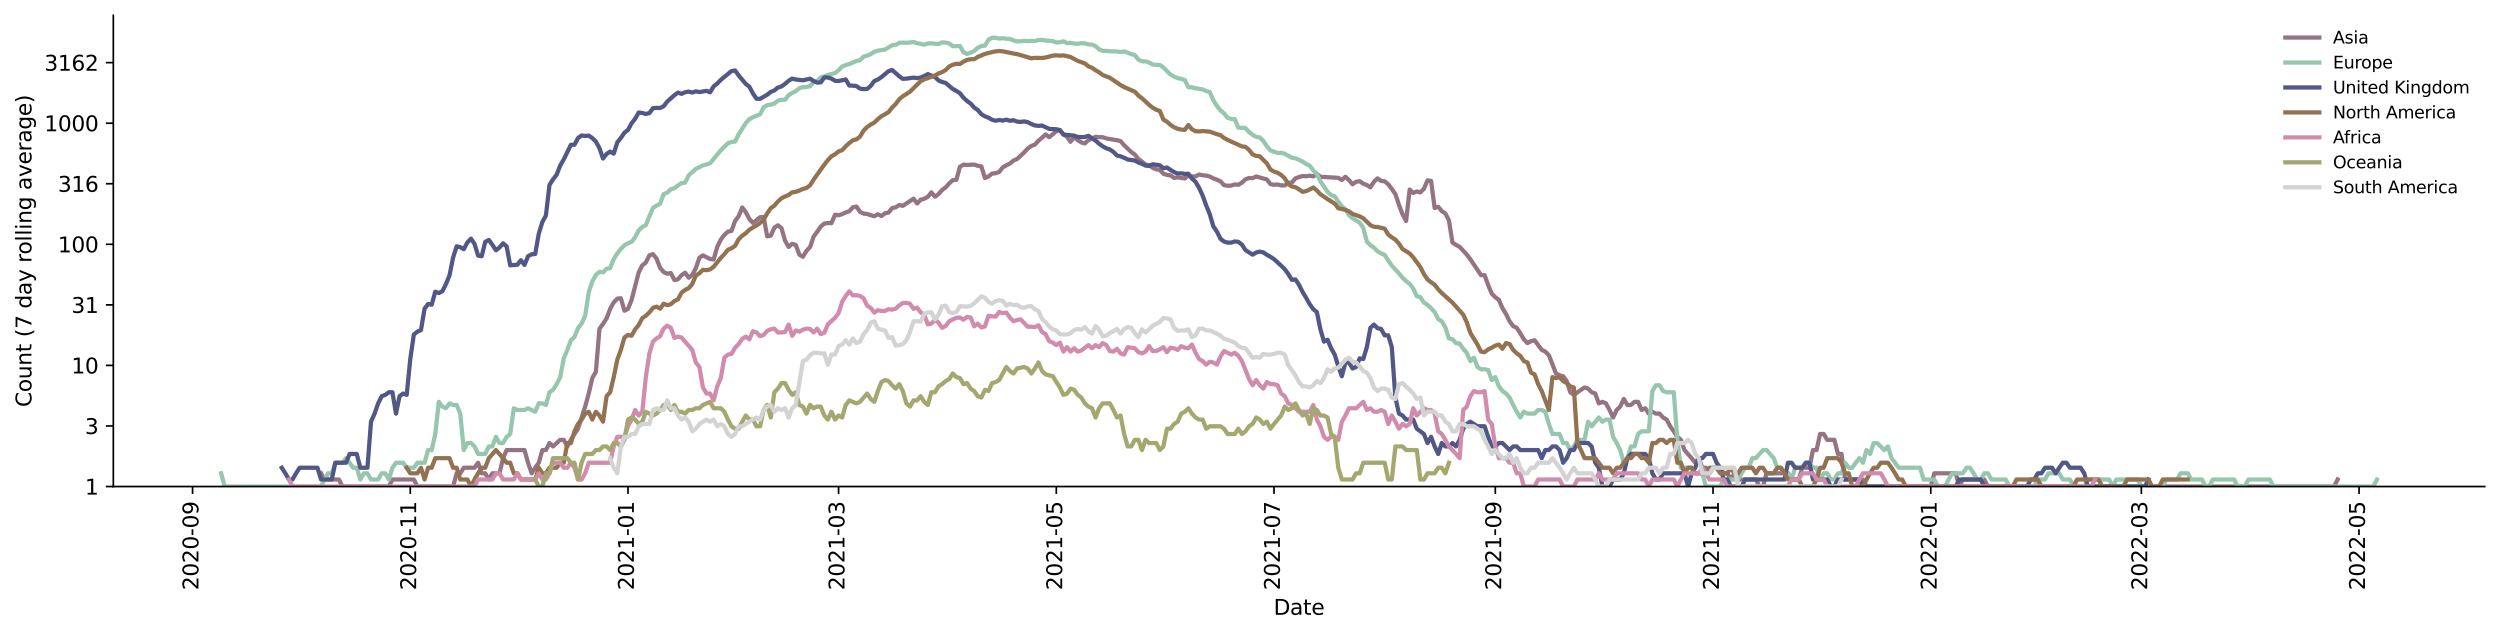 <?xml version="1.0" encoding="utf-8" standalone="no"?>
<!DOCTYPE svg PUBLIC "-//W3C//DTD SVG 1.1//EN"
  "http://www.w3.org/Graphics/SVG/1.1/DTD/svg11.dtd">
<svg xmlns:xlink="http://www.w3.org/1999/xlink" width="1176.528pt" height="298.621pt" viewBox="0 0 1176.528 298.621" xmlns="http://www.w3.org/2000/svg" version="1.1">
 <defs>
  <style type="text/css">*{stroke-linejoin: round; stroke-linecap: butt}</style>
 </defs>
 <g id="figure_1">
  <g id="patch_1">
   <path d="M 0 298.621 
L 1176.528 298.621 
L 1176.528 0 
L 0 0 
z
" style="fill: #ffffff"/>
  </g>
  <g id="axes_1">
   <g id="patch_2">
    <path d="M 53.328 228.96 
L 1169.328 228.96 
L 1169.328 7.2 
L 53.328 7.2 
z
" style="fill: #ffffff"/>
   </g>
   <g id="matplotlib.axis_1">
    <g id="xtick_1">
     <g id="line2d_1">
      <defs>
       <path id="m5e5e9e5531" d="M 0 0 
L 0 3.5 
" style="stroke: #000000; stroke-width: 0.8"/>
      </defs>
      <g>
       <use xlink:href="#m5e5e9e5531" x="90.618" y="228.96" style="stroke: #000000; stroke-width: 0.8"/>
      </g>
     </g>
     <g id="text_1">
      <!-- 2020-09 -->
      <g transform="translate(93.377 277.743)rotate(-90)scale(0.1 -0.1)">
       <defs>
        <path id="DejaVuSans-32" d="M 1228 531 
L 3431 531 
L 3431 0 
L 469 0 
L 469 531 
Q 828 903 1448 1529 
Q 2069 2156 2228 2338 
Q 2531 2678 2651 2914 
Q 2772 3150 2772 3378 
Q 2772 3750 2511 3984 
Q 2250 4219 1831 4219 
Q 1534 4219 1204 4116 
Q 875 4013 500 3803 
L 500 4441 
Q 881 4594 1212 4672 
Q 1544 4750 1819 4750 
Q 2544 4750 2975 4387 
Q 3406 4025 3406 3419 
Q 3406 3131 3298 2873 
Q 3191 2616 2906 2266 
Q 2828 2175 2409 1742 
Q 1991 1309 1228 531 
z
" transform="scale(0.016)"/>
        <path id="DejaVuSans-30" d="M 2034 4250 
Q 1547 4250 1301 3770 
Q 1056 3291 1056 2328 
Q 1056 1369 1301 889 
Q 1547 409 2034 409 
Q 2525 409 2770 889 
Q 3016 1369 3016 2328 
Q 3016 3291 2770 3770 
Q 2525 4250 2034 4250 
z
M 2034 4750 
Q 2819 4750 3233 4129 
Q 3647 3509 3647 2328 
Q 3647 1150 3233 529 
Q 2819 -91 2034 -91 
Q 1250 -91 836 529 
Q 422 1150 422 2328 
Q 422 3509 836 4129 
Q 1250 4750 2034 4750 
z
" transform="scale(0.016)"/>
        <path id="DejaVuSans-2d" d="M 313 2009 
L 1997 2009 
L 1997 1497 
L 313 1497 
L 313 2009 
z
" transform="scale(0.016)"/>
        <path id="DejaVuSans-39" d="M 703 97 
L 703 672 
Q 941 559 1184 500 
Q 1428 441 1663 441 
Q 2288 441 2617 861 
Q 2947 1281 2994 2138 
Q 2813 1869 2534 1725 
Q 2256 1581 1919 1581 
Q 1219 1581 811 2004 
Q 403 2428 403 3163 
Q 403 3881 828 4315 
Q 1253 4750 1959 4750 
Q 2769 4750 3195 4129 
Q 3622 3509 3622 2328 
Q 3622 1225 3098 567 
Q 2575 -91 1691 -91 
Q 1453 -91 1209 -44 
Q 966 3 703 97 
z
M 1959 2075 
Q 2384 2075 2632 2365 
Q 2881 2656 2881 3163 
Q 2881 3666 2632 3958 
Q 2384 4250 1959 4250 
Q 1534 4250 1286 3958 
Q 1038 3666 1038 3163 
Q 1038 2656 1286 2365 
Q 1534 2075 1959 2075 
z
" transform="scale(0.016)"/>
       </defs>
       <use xlink:href="#DejaVuSans-32"/>
       <use xlink:href="#DejaVuSans-30" x="63.623"/>
       <use xlink:href="#DejaVuSans-32" x="127.246"/>
       <use xlink:href="#DejaVuSans-30" x="190.869"/>
       <use xlink:href="#DejaVuSans-2d" x="254.492"/>
       <use xlink:href="#DejaVuSans-30" x="290.576"/>
       <use xlink:href="#DejaVuSans-39" x="354.199"/>
      </g>
     </g>
    </g>
    <g id="xtick_2">
     <g id="line2d_2">
      <g>
       <use xlink:href="#m5e5e9e5531" x="193.08" y="228.96" style="stroke: #000000; stroke-width: 0.8"/>
      </g>
     </g>
     <g id="text_2">
      <!-- 2020-11 -->
      <g transform="translate(195.839 277.743)rotate(-90)scale(0.1 -0.1)">
       <defs>
        <path id="DejaVuSans-31" d="M 794 531 
L 1825 531 
L 1825 4091 
L 703 3866 
L 703 4441 
L 1819 4666 
L 2450 4666 
L 2450 531 
L 3481 531 
L 3481 0 
L 794 0 
L 794 531 
z
" transform="scale(0.016)"/>
       </defs>
       <use xlink:href="#DejaVuSans-32"/>
       <use xlink:href="#DejaVuSans-30" x="63.623"/>
       <use xlink:href="#DejaVuSans-32" x="127.246"/>
       <use xlink:href="#DejaVuSans-30" x="190.869"/>
       <use xlink:href="#DejaVuSans-2d" x="254.492"/>
       <use xlink:href="#DejaVuSans-31" x="290.576"/>
       <use xlink:href="#DejaVuSans-31" x="354.199"/>
      </g>
     </g>
    </g>
    <g id="xtick_3">
     <g id="line2d_3">
      <g>
       <use xlink:href="#m5e5e9e5531" x="295.542" y="228.96" style="stroke: #000000; stroke-width: 0.8"/>
      </g>
     </g>
     <g id="text_3">
      <!-- 2021-01 -->
      <g transform="translate(298.302 277.743)rotate(-90)scale(0.1 -0.1)">
       <use xlink:href="#DejaVuSans-32"/>
       <use xlink:href="#DejaVuSans-30" x="63.623"/>
       <use xlink:href="#DejaVuSans-32" x="127.246"/>
       <use xlink:href="#DejaVuSans-31" x="190.869"/>
       <use xlink:href="#DejaVuSans-2d" x="254.492"/>
       <use xlink:href="#DejaVuSans-30" x="290.576"/>
       <use xlink:href="#DejaVuSans-31" x="354.199"/>
      </g>
     </g>
    </g>
    <g id="xtick_4">
     <g id="line2d_4">
      <g>
       <use xlink:href="#m5e5e9e5531" x="394.645" y="228.96" style="stroke: #000000; stroke-width: 0.8"/>
      </g>
     </g>
     <g id="text_4">
      <!-- 2021-03 -->
      <g transform="translate(397.405 277.743)rotate(-90)scale(0.1 -0.1)">
       <defs>
        <path id="DejaVuSans-33" d="M 2597 2516 
Q 3050 2419 3304 2112 
Q 3559 1806 3559 1356 
Q 3559 666 3084 287 
Q 2609 -91 1734 -91 
Q 1441 -91 1130 -33 
Q 819 25 488 141 
L 488 750 
Q 750 597 1062 519 
Q 1375 441 1716 441 
Q 2309 441 2620 675 
Q 2931 909 2931 1356 
Q 2931 1769 2642 2001 
Q 2353 2234 1838 2234 
L 1294 2234 
L 1294 2753 
L 1863 2753 
Q 2328 2753 2575 2939 
Q 2822 3125 2822 3475 
Q 2822 3834 2567 4026 
Q 2313 4219 1838 4219 
Q 1578 4219 1281 4162 
Q 984 4106 628 3988 
L 628 4550 
Q 988 4650 1302 4700 
Q 1616 4750 1894 4750 
Q 2613 4750 3031 4423 
Q 3450 4097 3450 3541 
Q 3450 3153 3228 2886 
Q 3006 2619 2597 2516 
z
" transform="scale(0.016)"/>
       </defs>
       <use xlink:href="#DejaVuSans-32"/>
       <use xlink:href="#DejaVuSans-30" x="63.623"/>
       <use xlink:href="#DejaVuSans-32" x="127.246"/>
       <use xlink:href="#DejaVuSans-31" x="190.869"/>
       <use xlink:href="#DejaVuSans-2d" x="254.492"/>
       <use xlink:href="#DejaVuSans-30" x="290.576"/>
       <use xlink:href="#DejaVuSans-33" x="354.199"/>
      </g>
     </g>
    </g>
    <g id="xtick_5">
     <g id="line2d_5">
      <g>
       <use xlink:href="#m5e5e9e5531" x="497.108" y="228.96" style="stroke: #000000; stroke-width: 0.8"/>
      </g>
     </g>
     <g id="text_5">
      <!-- 2021-05 -->
      <g transform="translate(499.867 277.743)rotate(-90)scale(0.1 -0.1)">
       <defs>
        <path id="DejaVuSans-35" d="M 691 4666 
L 3169 4666 
L 3169 4134 
L 1269 4134 
L 1269 2991 
Q 1406 3038 1543 3061 
Q 1681 3084 1819 3084 
Q 2600 3084 3056 2656 
Q 3513 2228 3513 1497 
Q 3513 744 3044 326 
Q 2575 -91 1722 -91 
Q 1428 -91 1123 -41 
Q 819 9 494 109 
L 494 744 
Q 775 591 1075 516 
Q 1375 441 1709 441 
Q 2250 441 2565 725 
Q 2881 1009 2881 1497 
Q 2881 1984 2565 2268 
Q 2250 2553 1709 2553 
Q 1456 2553 1204 2497 
Q 953 2441 691 2322 
L 691 4666 
z
" transform="scale(0.016)"/>
       </defs>
       <use xlink:href="#DejaVuSans-32"/>
       <use xlink:href="#DejaVuSans-30" x="63.623"/>
       <use xlink:href="#DejaVuSans-32" x="127.246"/>
       <use xlink:href="#DejaVuSans-31" x="190.869"/>
       <use xlink:href="#DejaVuSans-2d" x="254.492"/>
       <use xlink:href="#DejaVuSans-30" x="290.576"/>
       <use xlink:href="#DejaVuSans-35" x="354.199"/>
      </g>
     </g>
    </g>
    <g id="xtick_6">
     <g id="line2d_6">
      <g>
       <use xlink:href="#m5e5e9e5531" x="599.57" y="228.96" style="stroke: #000000; stroke-width: 0.8"/>
      </g>
     </g>
     <g id="text_6">
      <!-- 2021-07 -->
      <g transform="translate(602.33 277.743)rotate(-90)scale(0.1 -0.1)">
       <defs>
        <path id="DejaVuSans-37" d="M 525 4666 
L 3525 4666 
L 3525 4397 
L 1831 0 
L 1172 0 
L 2766 4134 
L 525 4134 
L 525 4666 
z
" transform="scale(0.016)"/>
       </defs>
       <use xlink:href="#DejaVuSans-32"/>
       <use xlink:href="#DejaVuSans-30" x="63.623"/>
       <use xlink:href="#DejaVuSans-32" x="127.246"/>
       <use xlink:href="#DejaVuSans-31" x="190.869"/>
       <use xlink:href="#DejaVuSans-2d" x="254.492"/>
       <use xlink:href="#DejaVuSans-30" x="290.576"/>
       <use xlink:href="#DejaVuSans-37" x="354.199"/>
      </g>
     </g>
    </g>
    <g id="xtick_7">
     <g id="line2d_7">
      <g>
       <use xlink:href="#m5e5e9e5531" x="703.712" y="228.96" style="stroke: #000000; stroke-width: 0.8"/>
      </g>
     </g>
     <g id="text_7">
      <!-- 2021-09 -->
      <g transform="translate(706.472 277.743)rotate(-90)scale(0.1 -0.1)">
       <use xlink:href="#DejaVuSans-32"/>
       <use xlink:href="#DejaVuSans-30" x="63.623"/>
       <use xlink:href="#DejaVuSans-32" x="127.246"/>
       <use xlink:href="#DejaVuSans-31" x="190.869"/>
       <use xlink:href="#DejaVuSans-2d" x="254.492"/>
       <use xlink:href="#DejaVuSans-30" x="290.576"/>
       <use xlink:href="#DejaVuSans-39" x="354.199"/>
      </g>
     </g>
    </g>
    <g id="xtick_8">
     <g id="line2d_8">
      <g>
       <use xlink:href="#m5e5e9e5531" x="806.175" y="228.96" style="stroke: #000000; stroke-width: 0.8"/>
      </g>
     </g>
     <g id="text_8">
      <!-- 2021-11 -->
      <g transform="translate(808.934 277.743)rotate(-90)scale(0.1 -0.1)">
       <use xlink:href="#DejaVuSans-32"/>
       <use xlink:href="#DejaVuSans-30" x="63.623"/>
       <use xlink:href="#DejaVuSans-32" x="127.246"/>
       <use xlink:href="#DejaVuSans-31" x="190.869"/>
       <use xlink:href="#DejaVuSans-2d" x="254.492"/>
       <use xlink:href="#DejaVuSans-31" x="290.576"/>
       <use xlink:href="#DejaVuSans-31" x="354.199"/>
      </g>
     </g>
    </g>
    <g id="xtick_9">
     <g id="line2d_9">
      <g>
       <use xlink:href="#m5e5e9e5531" x="908.637" y="228.96" style="stroke: #000000; stroke-width: 0.8"/>
      </g>
     </g>
     <g id="text_9">
      <!-- 2022-01 -->
      <g transform="translate(911.396 277.743)rotate(-90)scale(0.1 -0.1)">
       <use xlink:href="#DejaVuSans-32"/>
       <use xlink:href="#DejaVuSans-30" x="63.623"/>
       <use xlink:href="#DejaVuSans-32" x="127.246"/>
       <use xlink:href="#DejaVuSans-32" x="190.869"/>
       <use xlink:href="#DejaVuSans-2d" x="254.492"/>
       <use xlink:href="#DejaVuSans-30" x="290.576"/>
       <use xlink:href="#DejaVuSans-31" x="354.199"/>
      </g>
     </g>
    </g>
    <g id="xtick_10">
     <g id="line2d_10">
      <g>
       <use xlink:href="#m5e5e9e5531" x="1007.74" y="228.96" style="stroke: #000000; stroke-width: 0.8"/>
      </g>
     </g>
     <g id="text_10">
      <!-- 2022-03 -->
      <g transform="translate(1010.499 277.743)rotate(-90)scale(0.1 -0.1)">
       <use xlink:href="#DejaVuSans-32"/>
       <use xlink:href="#DejaVuSans-30" x="63.623"/>
       <use xlink:href="#DejaVuSans-32" x="127.246"/>
       <use xlink:href="#DejaVuSans-32" x="190.869"/>
       <use xlink:href="#DejaVuSans-2d" x="254.492"/>
       <use xlink:href="#DejaVuSans-30" x="290.576"/>
       <use xlink:href="#DejaVuSans-33" x="354.199"/>
      </g>
     </g>
    </g>
    <g id="xtick_11">
     <g id="line2d_11">
      <g>
       <use xlink:href="#m5e5e9e5531" x="1110.202" y="228.96" style="stroke: #000000; stroke-width: 0.8"/>
      </g>
     </g>
     <g id="text_11">
      <!-- 2022-05 -->
      <g transform="translate(1112.962 277.743)rotate(-90)scale(0.1 -0.1)">
       <use xlink:href="#DejaVuSans-32"/>
       <use xlink:href="#DejaVuSans-30" x="63.623"/>
       <use xlink:href="#DejaVuSans-32" x="127.246"/>
       <use xlink:href="#DejaVuSans-32" x="190.869"/>
       <use xlink:href="#DejaVuSans-2d" x="254.492"/>
       <use xlink:href="#DejaVuSans-30" x="290.576"/>
       <use xlink:href="#DejaVuSans-35" x="354.199"/>
      </g>
     </g>
    </g>
    <g id="text_12">
     <!-- Date -->
     <g transform="translate(599.377 289.341)scale(0.1 -0.1)">
      <defs>
       <path id="DejaVuSans-44" d="M 1259 4147 
L 1259 519 
L 2022 519 
Q 2988 519 3436 956 
Q 3884 1394 3884 2338 
Q 3884 3275 3436 3711 
Q 2988 4147 2022 4147 
L 1259 4147 
z
M 628 4666 
L 1925 4666 
Q 3281 4666 3915 4102 
Q 4550 3538 4550 2338 
Q 4550 1131 3912 565 
Q 3275 0 1925 0 
L 628 0 
L 628 4666 
z
" transform="scale(0.016)"/>
       <path id="DejaVuSans-61" d="M 2194 1759 
Q 1497 1759 1228 1600 
Q 959 1441 959 1056 
Q 959 750 1161 570 
Q 1363 391 1709 391 
Q 2188 391 2477 730 
Q 2766 1069 2766 1631 
L 2766 1759 
L 2194 1759 
z
M 3341 1997 
L 3341 0 
L 2766 0 
L 2766 531 
Q 2569 213 2275 61 
Q 1981 -91 1556 -91 
Q 1019 -91 701 211 
Q 384 513 384 1019 
Q 384 1609 779 1909 
Q 1175 2209 1959 2209 
L 2766 2209 
L 2766 2266 
Q 2766 2663 2505 2880 
Q 2244 3097 1772 3097 
Q 1472 3097 1187 3025 
Q 903 2953 641 2809 
L 641 3341 
Q 956 3463 1253 3523 
Q 1550 3584 1831 3584 
Q 2591 3584 2966 3190 
Q 3341 2797 3341 1997 
z
" transform="scale(0.016)"/>
       <path id="DejaVuSans-74" d="M 1172 4494 
L 1172 3500 
L 2356 3500 
L 2356 3053 
L 1172 3053 
L 1172 1153 
Q 1172 725 1289 603 
Q 1406 481 1766 481 
L 2356 481 
L 2356 0 
L 1766 0 
Q 1100 0 847 248 
Q 594 497 594 1153 
L 594 3053 
L 172 3053 
L 172 3500 
L 594 3500 
L 594 4494 
L 1172 4494 
z
" transform="scale(0.016)"/>
       <path id="DejaVuSans-65" d="M 3597 1894 
L 3597 1613 
L 953 1613 
Q 991 1019 1311 708 
Q 1631 397 2203 397 
Q 2534 397 2845 478 
Q 3156 559 3463 722 
L 3463 178 
Q 3153 47 2828 -22 
Q 2503 -91 2169 -91 
Q 1331 -91 842 396 
Q 353 884 353 1716 
Q 353 2575 817 3079 
Q 1281 3584 2069 3584 
Q 2775 3584 3186 3129 
Q 3597 2675 3597 1894 
z
M 3022 2063 
Q 3016 2534 2758 2815 
Q 2500 3097 2075 3097 
Q 1594 3097 1305 2825 
Q 1016 2553 972 2059 
L 3022 2063 
z
" transform="scale(0.016)"/>
      </defs>
      <use xlink:href="#DejaVuSans-44"/>
      <use xlink:href="#DejaVuSans-61" x="77.002"/>
      <use xlink:href="#DejaVuSans-74" x="138.281"/>
      <use xlink:href="#DejaVuSans-65" x="177.49"/>
     </g>
    </g>
   </g>
   <g id="matplotlib.axis_2">
    <g id="ytick_1">
     <g id="line2d_12">
      <defs>
       <path id="mb45b8ddfe0" d="M 0 0 
L -3.5 0 
" style="stroke: #000000; stroke-width: 0.8"/>
      </defs>
      <g>
       <use xlink:href="#mb45b8ddfe0" x="53.328" y="228.96" style="stroke: #000000; stroke-width: 0.8"/>
      </g>
     </g>
     <g id="text_13">
      <!-- 1 -->
      <g transform="translate(39.966 232.759)scale(0.1 -0.1)">
       <use xlink:href="#DejaVuSans-31"/>
      </g>
     </g>
    </g>
    <g id="ytick_2">
     <g id="line2d_13">
      <g>
       <use xlink:href="#mb45b8ddfe0" x="53.328" y="200.462" style="stroke: #000000; stroke-width: 0.8"/>
      </g>
     </g>
     <g id="text_14">
      <!-- 3 -->
      <g transform="translate(39.966 204.262)scale(0.1 -0.1)">
       <use xlink:href="#DejaVuSans-33"/>
      </g>
     </g>
    </g>
    <g id="ytick_3">
     <g id="line2d_14">
      <g>
       <use xlink:href="#mb45b8ddfe0" x="53.328" y="171.965" style="stroke: #000000; stroke-width: 0.8"/>
      </g>
     </g>
     <g id="text_15">
      <!-- 10 -->
      <g transform="translate(33.603 175.764)scale(0.1 -0.1)">
       <use xlink:href="#DejaVuSans-31"/>
       <use xlink:href="#DejaVuSans-30" x="63.623"/>
      </g>
     </g>
    </g>
    <g id="ytick_4">
     <g id="line2d_15">
      <g>
       <use xlink:href="#mb45b8ddfe0" x="53.328" y="143.467" style="stroke: #000000; stroke-width: 0.8"/>
      </g>
     </g>
     <g id="text_16">
      <!-- 31 -->
      <g transform="translate(33.603 147.267)scale(0.1 -0.1)">
       <use xlink:href="#DejaVuSans-33"/>
       <use xlink:href="#DejaVuSans-31" x="63.623"/>
      </g>
     </g>
    </g>
    <g id="ytick_5">
     <g id="line2d_16">
      <g>
       <use xlink:href="#mb45b8ddfe0" x="53.328" y="114.97" style="stroke: #000000; stroke-width: 0.8"/>
      </g>
     </g>
     <g id="text_17">
      <!-- 100 -->
      <g transform="translate(27.241 118.769)scale(0.1 -0.1)">
       <use xlink:href="#DejaVuSans-31"/>
       <use xlink:href="#DejaVuSans-30" x="63.623"/>
       <use xlink:href="#DejaVuSans-30" x="127.246"/>
      </g>
     </g>
    </g>
    <g id="ytick_6">
     <g id="line2d_17">
      <g>
       <use xlink:href="#mb45b8ddfe0" x="53.328" y="86.472" style="stroke: #000000; stroke-width: 0.8"/>
      </g>
     </g>
     <g id="text_18">
      <!-- 316 -->
      <g transform="translate(27.241 90.272)scale(0.1 -0.1)">
       <defs>
        <path id="DejaVuSans-36" d="M 2113 2584 
Q 1688 2584 1439 2293 
Q 1191 2003 1191 1497 
Q 1191 994 1439 701 
Q 1688 409 2113 409 
Q 2538 409 2786 701 
Q 3034 994 3034 1497 
Q 3034 2003 2786 2293 
Q 2538 2584 2113 2584 
z
M 3366 4563 
L 3366 3988 
Q 3128 4100 2886 4159 
Q 2644 4219 2406 4219 
Q 1781 4219 1451 3797 
Q 1122 3375 1075 2522 
Q 1259 2794 1537 2939 
Q 1816 3084 2150 3084 
Q 2853 3084 3261 2657 
Q 3669 2231 3669 1497 
Q 3669 778 3244 343 
Q 2819 -91 2113 -91 
Q 1303 -91 875 529 
Q 447 1150 447 2328 
Q 447 3434 972 4092 
Q 1497 4750 2381 4750 
Q 2619 4750 2861 4703 
Q 3103 4656 3366 4563 
z
" transform="scale(0.016)"/>
       </defs>
       <use xlink:href="#DejaVuSans-33"/>
       <use xlink:href="#DejaVuSans-31" x="63.623"/>
       <use xlink:href="#DejaVuSans-36" x="127.246"/>
      </g>
     </g>
    </g>
    <g id="ytick_7">
     <g id="line2d_18">
      <g>
       <use xlink:href="#mb45b8ddfe0" x="53.328" y="57.975" style="stroke: #000000; stroke-width: 0.8"/>
      </g>
     </g>
     <g id="text_19">
      <!-- 1000 -->
      <g transform="translate(20.878 61.774)scale(0.1 -0.1)">
       <use xlink:href="#DejaVuSans-31"/>
       <use xlink:href="#DejaVuSans-30" x="63.623"/>
       <use xlink:href="#DejaVuSans-30" x="127.246"/>
       <use xlink:href="#DejaVuSans-30" x="190.869"/>
      </g>
     </g>
    </g>
    <g id="ytick_8">
     <g id="line2d_19">
      <g>
       <use xlink:href="#mb45b8ddfe0" x="53.328" y="29.477" style="stroke: #000000; stroke-width: 0.8"/>
      </g>
     </g>
     <g id="text_20">
      <!-- 3162 -->
      <g transform="translate(20.878 33.276)scale(0.1 -0.1)">
       <use xlink:href="#DejaVuSans-33"/>
       <use xlink:href="#DejaVuSans-31" x="63.623"/>
       <use xlink:href="#DejaVuSans-36" x="127.246"/>
       <use xlink:href="#DejaVuSans-32" x="190.869"/>
      </g>
     </g>
    </g>
    <g id="text_21">
     <!-- Count (7 day rolling average) -->
     <g transform="translate(14.798 191.548)rotate(-90)scale(0.1 -0.1)">
      <defs>
       <path id="DejaVuSans-43" d="M 4122 4306 
L 4122 3641 
Q 3803 3938 3442 4084 
Q 3081 4231 2675 4231 
Q 1875 4231 1450 3742 
Q 1025 3253 1025 2328 
Q 1025 1406 1450 917 
Q 1875 428 2675 428 
Q 3081 428 3442 575 
Q 3803 722 4122 1019 
L 4122 359 
Q 3791 134 3420 21 
Q 3050 -91 2638 -91 
Q 1578 -91 968 557 
Q 359 1206 359 2328 
Q 359 3453 968 4101 
Q 1578 4750 2638 4750 
Q 3056 4750 3426 4639 
Q 3797 4528 4122 4306 
z
" transform="scale(0.016)"/>
       <path id="DejaVuSans-6f" d="M 1959 3097 
Q 1497 3097 1228 2736 
Q 959 2375 959 1747 
Q 959 1119 1226 758 
Q 1494 397 1959 397 
Q 2419 397 2687 759 
Q 2956 1122 2956 1747 
Q 2956 2369 2687 2733 
Q 2419 3097 1959 3097 
z
M 1959 3584 
Q 2709 3584 3137 3096 
Q 3566 2609 3566 1747 
Q 3566 888 3137 398 
Q 2709 -91 1959 -91 
Q 1206 -91 779 398 
Q 353 888 353 1747 
Q 353 2609 779 3096 
Q 1206 3584 1959 3584 
z
" transform="scale(0.016)"/>
       <path id="DejaVuSans-75" d="M 544 1381 
L 544 3500 
L 1119 3500 
L 1119 1403 
Q 1119 906 1312 657 
Q 1506 409 1894 409 
Q 2359 409 2629 706 
Q 2900 1003 2900 1516 
L 2900 3500 
L 3475 3500 
L 3475 0 
L 2900 0 
L 2900 538 
Q 2691 219 2414 64 
Q 2138 -91 1772 -91 
Q 1169 -91 856 284 
Q 544 659 544 1381 
z
M 1991 3584 
L 1991 3584 
z
" transform="scale(0.016)"/>
       <path id="DejaVuSans-6e" d="M 3513 2113 
L 3513 0 
L 2938 0 
L 2938 2094 
Q 2938 2591 2744 2837 
Q 2550 3084 2163 3084 
Q 1697 3084 1428 2787 
Q 1159 2491 1159 1978 
L 1159 0 
L 581 0 
L 581 3500 
L 1159 3500 
L 1159 2956 
Q 1366 3272 1645 3428 
Q 1925 3584 2291 3584 
Q 2894 3584 3203 3211 
Q 3513 2838 3513 2113 
z
" transform="scale(0.016)"/>
       <path id="DejaVuSans-20" transform="scale(0.016)"/>
       <path id="DejaVuSans-28" d="M 1984 4856 
Q 1566 4138 1362 3434 
Q 1159 2731 1159 2009 
Q 1159 1288 1364 580 
Q 1569 -128 1984 -844 
L 1484 -844 
Q 1016 -109 783 600 
Q 550 1309 550 2009 
Q 550 2706 781 3412 
Q 1013 4119 1484 4856 
L 1984 4856 
z
" transform="scale(0.016)"/>
       <path id="DejaVuSans-64" d="M 2906 2969 
L 2906 4863 
L 3481 4863 
L 3481 0 
L 2906 0 
L 2906 525 
Q 2725 213 2448 61 
Q 2172 -91 1784 -91 
Q 1150 -91 751 415 
Q 353 922 353 1747 
Q 353 2572 751 3078 
Q 1150 3584 1784 3584 
Q 2172 3584 2448 3432 
Q 2725 3281 2906 2969 
z
M 947 1747 
Q 947 1113 1208 752 
Q 1469 391 1925 391 
Q 2381 391 2643 752 
Q 2906 1113 2906 1747 
Q 2906 2381 2643 2742 
Q 2381 3103 1925 3103 
Q 1469 3103 1208 2742 
Q 947 2381 947 1747 
z
" transform="scale(0.016)"/>
       <path id="DejaVuSans-79" d="M 2059 -325 
Q 1816 -950 1584 -1140 
Q 1353 -1331 966 -1331 
L 506 -1331 
L 506 -850 
L 844 -850 
Q 1081 -850 1212 -737 
Q 1344 -625 1503 -206 
L 1606 56 
L 191 3500 
L 800 3500 
L 1894 763 
L 2988 3500 
L 3597 3500 
L 2059 -325 
z
" transform="scale(0.016)"/>
       <path id="DejaVuSans-72" d="M 2631 2963 
Q 2534 3019 2420 3045 
Q 2306 3072 2169 3072 
Q 1681 3072 1420 2755 
Q 1159 2438 1159 1844 
L 1159 0 
L 581 0 
L 581 3500 
L 1159 3500 
L 1159 2956 
Q 1341 3275 1631 3429 
Q 1922 3584 2338 3584 
Q 2397 3584 2469 3576 
Q 2541 3569 2628 3553 
L 2631 2963 
z
" transform="scale(0.016)"/>
       <path id="DejaVuSans-6c" d="M 603 4863 
L 1178 4863 
L 1178 0 
L 603 0 
L 603 4863 
z
" transform="scale(0.016)"/>
       <path id="DejaVuSans-69" d="M 603 3500 
L 1178 3500 
L 1178 0 
L 603 0 
L 603 3500 
z
M 603 4863 
L 1178 4863 
L 1178 4134 
L 603 4134 
L 603 4863 
z
" transform="scale(0.016)"/>
       <path id="DejaVuSans-67" d="M 2906 1791 
Q 2906 2416 2648 2759 
Q 2391 3103 1925 3103 
Q 1463 3103 1205 2759 
Q 947 2416 947 1791 
Q 947 1169 1205 825 
Q 1463 481 1925 481 
Q 2391 481 2648 825 
Q 2906 1169 2906 1791 
z
M 3481 434 
Q 3481 -459 3084 -895 
Q 2688 -1331 1869 -1331 
Q 1566 -1331 1297 -1286 
Q 1028 -1241 775 -1147 
L 775 -588 
Q 1028 -725 1275 -790 
Q 1522 -856 1778 -856 
Q 2344 -856 2625 -561 
Q 2906 -266 2906 331 
L 2906 616 
Q 2728 306 2450 153 
Q 2172 0 1784 0 
Q 1141 0 747 490 
Q 353 981 353 1791 
Q 353 2603 747 3093 
Q 1141 3584 1784 3584 
Q 2172 3584 2450 3431 
Q 2728 3278 2906 2969 
L 2906 3500 
L 3481 3500 
L 3481 434 
z
" transform="scale(0.016)"/>
       <path id="DejaVuSans-76" d="M 191 3500 
L 800 3500 
L 1894 563 
L 2988 3500 
L 3597 3500 
L 2284 0 
L 1503 0 
L 191 3500 
z
" transform="scale(0.016)"/>
       <path id="DejaVuSans-29" d="M 513 4856 
L 1013 4856 
Q 1481 4119 1714 3412 
Q 1947 2706 1947 2009 
Q 1947 1309 1714 600 
Q 1481 -109 1013 -844 
L 513 -844 
Q 928 -128 1133 580 
Q 1338 1288 1338 2009 
Q 1338 2731 1133 3434 
Q 928 4138 513 4856 
z
" transform="scale(0.016)"/>
      </defs>
      <use xlink:href="#DejaVuSans-43"/>
      <use xlink:href="#DejaVuSans-6f" x="69.824"/>
      <use xlink:href="#DejaVuSans-75" x="131.006"/>
      <use xlink:href="#DejaVuSans-6e" x="194.385"/>
      <use xlink:href="#DejaVuSans-74" x="257.764"/>
      <use xlink:href="#DejaVuSans-20" x="296.973"/>
      <use xlink:href="#DejaVuSans-28" x="328.76"/>
      <use xlink:href="#DejaVuSans-37" x="367.773"/>
      <use xlink:href="#DejaVuSans-20" x="431.396"/>
      <use xlink:href="#DejaVuSans-64" x="463.184"/>
      <use xlink:href="#DejaVuSans-61" x="526.66"/>
      <use xlink:href="#DejaVuSans-79" x="587.939"/>
      <use xlink:href="#DejaVuSans-20" x="647.119"/>
      <use xlink:href="#DejaVuSans-72" x="678.906"/>
      <use xlink:href="#DejaVuSans-6f" x="717.77"/>
      <use xlink:href="#DejaVuSans-6c" x="778.951"/>
      <use xlink:href="#DejaVuSans-6c" x="806.734"/>
      <use xlink:href="#DejaVuSans-69" x="834.518"/>
      <use xlink:href="#DejaVuSans-6e" x="862.301"/>
      <use xlink:href="#DejaVuSans-67" x="925.68"/>
      <use xlink:href="#DejaVuSans-20" x="989.156"/>
      <use xlink:href="#DejaVuSans-61" x="1020.943"/>
      <use xlink:href="#DejaVuSans-76" x="1082.223"/>
      <use xlink:href="#DejaVuSans-65" x="1141.402"/>
      <use xlink:href="#DejaVuSans-72" x="1202.926"/>
      <use xlink:href="#DejaVuSans-61" x="1244.039"/>
      <use xlink:href="#DejaVuSans-67" x="1305.318"/>
      <use xlink:href="#DejaVuSans-65" x="1368.795"/>
      <use xlink:href="#DejaVuSans-29" x="1430.318"/>
     </g>
    </g>
   </g>
   <g id="line2d_20">
    <path d="M 151.087 222.739 
L 152.767 225.655 
L 159.486 225.655 
L 161.166 228.96 
L 183.002 228.96 
L 184.682 225.655 
L 194.76 225.655 
L 196.44 228.96 
L 213.237 228.96 
L 214.916 222.739 
L 216.596 222.739 
L 218.276 220.131 
L 223.315 220.131 
L 224.995 217.772 
L 226.674 222.739 
L 228.354 222.739 
L 230.034 225.655 
L 231.713 222.739 
L 235.073 222.739 
L 236.753 215.618 
L 238.432 211.803 
L 246.831 211.803 
L 248.511 217.772 
L 250.19 222.739 
L 251.87 220.131 
L 253.55 217.772 
L 255.229 211.803 
L 256.909 211.803 
L 258.589 208.498 
L 260.269 210.095 
L 263.628 206.997 
L 265.308 206.997 
L 266.987 210.095 
L 268.667 206.997 
L 270.347 204.244 
L 272.026 201.766 
L 275.386 191.34 
L 277.066 185.206 
L 278.745 177.934 
L 280.425 174.969 
L 282.105 154.808 
L 283.784 152.449 
L 285.464 149.857 
L 287.144 145.368 
L 288.824 142.305 
L 290.503 140.555 
L 292.183 140.357 
L 293.863 146.228 
L 295.542 145.368 
L 297.222 141.159 
L 300.582 128.211 
L 302.261 124.883 
L 303.941 123.547 
L 305.621 120.142 
L 307.3 119.625 
L 308.98 121.716 
L 310.66 126.072 
L 312.34 128.03 
L 314.019 128.822 
L 315.699 128.514 
L 317.379 131.776 
L 319.058 131.43 
L 320.738 129.512 
L 322.418 128.332 
L 324.098 130.685 
L 325.777 129.385 
L 327.457 126.239 
L 329.137 121.302 
L 330.816 120.186 
L 334.176 121.903 
L 335.856 122.091 
L 337.535 116.202 
L 339.215 112.74 
L 340.895 110.545 
L 342.574 108.998 
L 344.254 108.667 
L 345.934 104.008 
L 347.613 101.752 
L 349.293 97.636 
L 350.973 99.838 
L 352.653 103.05 
L 354.332 104.91 
L 356.012 103.67 
L 357.692 102.213 
L 359.371 102.128 
L 361.051 111.205 
L 362.731 110.903 
L 364.411 107.152 
L 366.09 106.018 
L 367.77 107.333 
L 369.45 113.262 
L 371.129 116.202 
L 372.809 114.724 
L 374.489 115.29 
L 376.169 119.839 
L 377.848 120.849 
L 379.528 118.054 
L 381.208 116.314 
L 382.887 111.357 
L 384.567 109.081 
L 386.247 106.616 
L 387.927 105.218 
L 389.606 104.957 
L 391.286 105.028 
L 392.966 101.057 
L 394.645 101.321 
L 396.325 100.757 
L 398.005 99.992 
L 399.685 99.42 
L 401.364 97.531 
L 403.044 97.219 
L 404.724 99.666 
L 406.403 100.539 
L 408.083 100.677 
L 409.763 101.28 
L 411.443 101.752 
L 413.122 100.817 
L 414.802 101.649 
L 416.482 100.381 
L 418.161 100.011 
L 419.841 97.919 
L 421.521 97.549 
L 423.2 96.487 
L 424.88 96.859 
L 429.919 93.507 
L 431.599 95.744 
L 433.279 94.002 
L 434.958 93.537 
L 436.638 92.631 
L 438.318 90.529 
L 439.998 92.574 
L 441.677 91.332 
L 443.357 89.434 
L 445.037 88.156 
L 446.716 86.312 
L 448.396 84.782 
L 450.076 84.616 
L 451.756 78.482 
L 453.435 77.498 
L 455.115 77.615 
L 458.474 77.466 
L 460.154 78.016 
L 461.834 78.328 
L 463.514 83.769 
L 465.193 83.048 
L 466.873 81.684 
L 468.553 81.51 
L 470.232 80.886 
L 471.912 78.75 
L 473.592 77.795 
L 475.272 76.989 
L 476.951 75.538 
L 478.631 74.851 
L 481.99 71.722 
L 483.67 69.887 
L 485.35 68.692 
L 487.03 68.057 
L 488.709 66.2 
L 490.389 64.833 
L 492.069 63.256 
L 493.748 64.532 
L 495.428 63.221 
L 497.108 61.708 
L 498.787 61.341 
L 500.467 63.178 
L 502.147 64.403 
L 503.827 66.713 
L 505.506 64.444 
L 507.186 65.959 
L 508.866 67.032 
L 510.545 67.485 
L 512.225 65.925 
L 513.905 65.242 
L 515.585 64.371 
L 517.264 64.55 
L 518.944 64.573 
L 520.624 65.143 
L 525.663 65.998 
L 527.343 66.403 
L 529.022 68.335 
L 532.382 71.538 
L 534.061 72.728 
L 535.741 74.865 
L 537.421 76.04 
L 539.101 77.466 
L 540.78 77.771 
L 542.46 78.997 
L 544.14 79.659 
L 545.819 79.924 
L 547.499 81.767 
L 549.179 82.291 
L 550.859 82.518 
L 552.538 83.719 
L 554.218 83.49 
L 557.577 83.991 
L 559.257 82.643 
L 560.937 83.019 
L 562.617 83.038 
L 564.296 82.131 
L 565.976 82.48 
L 567.656 82.633 
L 569.335 83.077 
L 571.015 83.94 
L 572.695 84.554 
L 574.374 85.332 
L 576.054 87.148 
L 577.734 87.425 
L 579.414 87.332 
L 581.093 86.805 
L 582.773 86.953 
L 584.453 85.948 
L 586.132 84.399 
L 587.812 83.759 
L 589.492 83.85 
L 591.172 83.068 
L 596.211 84.461 
L 597.89 86.647 
L 599.57 86.953 
L 601.25 86.828 
L 602.93 87.24 
L 604.609 87.286 
L 606.289 86.036 
L 607.969 85.915 
L 609.648 83.971 
L 611.328 83.312 
L 613.008 82.854 
L 614.688 82.961 
L 616.367 82.652 
L 618.047 83.019 
L 619.727 81.832 
L 621.406 83.195 
L 629.805 83.689 
L 631.485 84.699 
L 633.164 83.185 
L 634.844 84.741 
L 636.524 86.726 
L 638.204 85.524 
L 639.883 85.289 
L 641.563 86.423 
L 643.243 87.079 
L 644.922 88.168 
L 646.602 85.546 
L 648.282 83.951 
L 649.961 85.108 
L 651.641 85.342 
L 653.321 86.726 
L 655.001 88.885 
L 656.68 91.359 
L 658.36 96.404 
L 660.04 100.877 
L 661.719 104.008 
L 663.399 89.195 
L 665.079 90.807 
L 666.759 90.072 
L 668.438 90.555 
L 670.118 88.848 
L 671.798 84.887 
L 673.477 85.14 
L 675.157 97.866 
L 676.837 97.305 
L 678.517 99.325 
L 680.196 100.44 
L 681.876 103.692 
L 683.556 114.17 
L 685.235 115.254 
L 686.915 116.165 
L 690.275 119.796 
L 691.954 121.997 
L 696.993 129.512 
L 698.673 129.512 
L 700.353 134.191 
L 702.033 138.187 
L 703.712 139.869 
L 705.392 141.159 
L 707.072 145.008 
L 708.751 147.775 
L 710.431 151.195 
L 712.111 153.432 
L 713.79 154.283 
L 715.47 156.833 
L 717.15 159.677 
L 718.83 161.462 
L 720.509 160.553 
L 722.189 160.111 
L 725.548 164.668 
L 727.228 165.471 
L 728.908 167.159 
L 732.267 175.781 
L 733.947 176.62 
L 735.627 177.05 
L 737.306 179.323 
L 738.986 184.609 
L 740.666 185.817 
L 744.025 183.458 
L 745.705 182.357 
L 747.385 182.901 
L 749.064 184.609 
L 750.744 185.206 
L 752.424 189.84 
L 754.104 189.122 
L 755.783 189.84 
L 757.463 192.938 
L 759.143 196.48 
L 760.822 192.938 
L 762.502 191.34 
L 764.182 187.747 
L 765.862 190.579 
L 767.541 190.579 
L 769.221 189.122 
L 770.901 189.122 
L 772.58 192.938 
L 774.26 192.126 
L 775.94 194.646 
L 777.62 193.777 
L 779.299 194.646 
L 780.979 194.646 
L 782.659 196.48 
L 784.338 197.451 
L 786.018 200.615 
L 787.698 202.974 
L 789.377 205.582 
L 791.057 206.997 
L 792.737 211.803 
L 796.096 215.618 
L 797.776 217.772 
L 799.456 215.618 
L 801.135 220.131 
L 802.815 220.131 
L 804.495 222.739 
L 806.175 220.131 
L 809.534 220.131 
L 811.214 222.739 
L 812.893 222.739 
L 814.573 225.655 
L 816.253 222.739 
L 817.933 225.655 
L 826.331 225.655 
L 828.011 228.96 
L 829.691 228.96 
L 831.37 222.739 
L 841.449 222.739 
L 843.128 225.655 
L 846.488 225.655 
L 848.167 220.131 
L 851.527 220.131 
L 853.207 211.803 
L 854.886 211.803 
L 856.566 204.244 
L 858.246 204.244 
L 859.925 206.997 
L 863.285 206.997 
L 864.964 213.637 
L 866.644 213.637 
L 868.324 225.655 
L 876.722 225.655 
L 878.402 228.96 
L 908.637 228.96 
L 910.317 222.739 
L 920.395 222.739 
L 922.075 228.96 
L 923.754 225.655 
L 933.833 225.655 
L 935.512 228.96 
L 1098.444 228.96 
L 1100.124 225.655 
L 1100.124 225.655 
" clip-path="url(#pf0100a0dec)" style="fill: none; stroke: #947383; stroke-width: 2; stroke-linecap: square"/>
   </g>
   <g id="line2d_21">
    <path d="M 104.055 222.739 
L 105.735 228.96 
L 151.087 228.96 
L 152.767 225.655 
L 154.447 222.739 
L 156.126 222.739 
L 157.806 217.772 
L 161.166 217.772 
L 162.845 215.618 
L 164.525 217.772 
L 166.205 220.131 
L 167.884 220.131 
L 169.564 225.655 
L 171.244 222.739 
L 172.924 222.739 
L 174.603 225.655 
L 177.963 225.655 
L 179.642 222.739 
L 181.322 222.739 
L 183.002 225.655 
L 184.682 220.131 
L 186.361 217.772 
L 189.721 217.772 
L 191.4 220.131 
L 194.76 220.131 
L 196.44 217.772 
L 199.799 217.772 
L 201.479 211.803 
L 203.158 211.803 
L 204.838 204.244 
L 206.518 189.122 
L 208.197 191.34 
L 209.877 192.126 
L 211.557 189.84 
L 213.237 190.579 
L 214.916 190.579 
L 216.596 194.646 
L 218.276 211.803 
L 219.955 208.498 
L 221.635 208.498 
L 223.315 210.095 
L 224.995 213.637 
L 228.354 213.637 
L 230.034 210.095 
L 231.713 210.095 
L 233.393 205.582 
L 235.073 208.498 
L 236.753 208.498 
L 238.432 205.582 
L 240.112 204.244 
L 241.792 192.126 
L 243.471 192.938 
L 246.831 192.938 
L 248.511 192.126 
L 251.87 193.777 
L 253.55 189.84 
L 255.229 189.84 
L 256.909 190.579 
L 258.589 184.609 
L 260.269 183.458 
L 261.948 180.794 
L 263.628 177.488 
L 265.308 168.66 
L 266.987 164.668 
L 268.667 160.111 
L 270.347 158.623 
L 272.026 154.457 
L 273.706 152.288 
L 275.386 148.587 
L 277.066 137.562 
L 278.745 132.412 
L 280.425 129.385 
L 282.105 127.97 
L 283.784 128.15 
L 285.464 126.463 
L 287.144 126.183 
L 288.824 121.95 
L 290.503 119.286 
L 292.183 117.111 
L 293.863 115.434 
L 295.542 114.48 
L 297.222 113.796 
L 298.902 111.603 
L 300.582 108.448 
L 302.261 106.793 
L 303.941 105.944 
L 305.621 101.752 
L 307.3 97.883 
L 308.98 96.774 
L 310.66 95.842 
L 312.34 91.332 
L 314.019 90.648 
L 315.699 89.071 
L 317.379 88.579 
L 319.058 87.251 
L 320.738 86.179 
L 322.418 85.948 
L 324.098 82.537 
L 327.457 79.498 
L 330.816 77.819 
L 332.496 77.404 
L 334.176 76.868 
L 339.215 70.749 
L 342.574 67.402 
L 344.254 66.854 
L 345.934 66.602 
L 347.613 63.239 
L 350.973 57.929 
L 352.653 56.106 
L 354.332 55.147 
L 357.692 53.833 
L 359.371 50.489 
L 361.051 49.523 
L 362.731 49.208 
L 364.411 48.714 
L 366.09 47.372 
L 367.77 46.963 
L 369.45 46.934 
L 371.129 44.759 
L 372.809 43.74 
L 374.489 42.895 
L 376.169 41.526 
L 377.848 40.997 
L 379.528 40.92 
L 381.208 40.594 
L 382.887 38.688 
L 384.567 38.12 
L 386.247 36.497 
L 387.927 35.965 
L 389.606 35.229 
L 391.286 34.862 
L 392.966 34.36 
L 394.645 33.094 
L 396.325 31.34 
L 398.005 30.627 
L 399.685 30.152 
L 403.044 28.696 
L 404.724 28.35 
L 406.403 26.633 
L 408.083 26.18 
L 409.763 25.473 
L 411.443 24.384 
L 413.122 23.839 
L 416.482 23.332 
L 419.841 21.308 
L 421.521 21.088 
L 423.2 20.155 
L 424.88 20.066 
L 426.56 20.146 
L 428.24 20.002 
L 429.919 19.728 
L 431.599 20.338 
L 433.279 20.616 
L 434.958 21.051 
L 436.638 20.443 
L 438.318 20.409 
L 441.677 20.695 
L 443.357 19.934 
L 445.037 20.047 
L 446.716 20.426 
L 448.396 21.754 
L 451.756 21.663 
L 453.435 24.594 
L 455.115 25.387 
L 456.795 24.796 
L 458.474 23.972 
L 460.154 22.472 
L 461.834 21.672 
L 463.514 21.483 
L 465.193 18.693 
L 466.873 17.76 
L 468.553 17.822 
L 470.232 18.16 
L 471.912 17.971 
L 473.592 18.235 
L 475.272 18.297 
L 476.951 19.059 
L 478.631 19.46 
L 480.311 19.43 
L 481.99 19.232 
L 483.67 19.361 
L 485.35 19.231 
L 487.03 19.311 
L 488.709 18.846 
L 490.389 18.754 
L 492.069 19.092 
L 493.748 19.157 
L 495.428 19.36 
L 497.108 19.961 
L 498.787 19.9 
L 500.467 19.422 
L 502.147 20.282 
L 503.827 20.155 
L 505.506 20.516 
L 507.186 20.58 
L 508.866 20.341 
L 510.545 20.408 
L 512.225 20.903 
L 513.905 21.007 
L 515.585 21.732 
L 517.264 23.248 
L 518.944 23.914 
L 520.624 23.959 
L 522.303 24.141 
L 525.663 24.212 
L 527.343 24.501 
L 529.022 24.203 
L 530.702 24.774 
L 532.382 25.467 
L 534.061 25.912 
L 535.741 28.076 
L 537.421 28.864 
L 539.101 28.877 
L 540.78 29.416 
L 542.46 30.331 
L 544.14 30.535 
L 545.819 30.568 
L 547.499 31.723 
L 550.859 35.129 
L 552.538 36.045 
L 554.218 36.755 
L 555.898 37.122 
L 557.577 37.65 
L 559.257 41.013 
L 560.937 41.077 
L 562.617 41.55 
L 565.976 42.065 
L 567.656 42.881 
L 569.335 43.308 
L 571.015 47.216 
L 572.695 49.821 
L 574.374 51.945 
L 576.054 53.382 
L 577.734 55.446 
L 579.414 55.968 
L 581.093 56.086 
L 582.773 60.039 
L 586.132 60.27 
L 587.812 62.131 
L 589.492 63.45 
L 591.172 64.408 
L 592.851 64.642 
L 594.531 66.313 
L 596.211 68.84 
L 597.89 70.802 
L 601.25 71.988 
L 602.93 71.882 
L 604.609 72.384 
L 607.969 74.236 
L 609.648 74.483 
L 613.008 76.025 
L 614.688 77.15 
L 616.367 77.977 
L 618.047 80.243 
L 619.727 81.86 
L 621.406 85.31 
L 624.766 90.306 
L 626.446 91.771 
L 628.125 92.346 
L 629.805 94.881 
L 631.485 97.064 
L 633.164 98.53 
L 634.844 101.179 
L 636.524 102.768 
L 638.204 103.692 
L 639.883 104.746 
L 641.563 107.203 
L 643.243 113.661 
L 644.922 115.434 
L 646.602 116.539 
L 648.282 118.295 
L 649.961 119.243 
L 651.641 119.968 
L 653.321 122.615 
L 655.001 124.988 
L 658.36 128.637 
L 660.04 130.685 
L 661.719 132.269 
L 663.399 133.584 
L 665.079 135.778 
L 666.759 139.39 
L 668.438 139.869 
L 670.118 142.412 
L 671.798 143.508 
L 673.477 145.008 
L 675.157 146.861 
L 676.837 150.148 
L 678.517 151.195 
L 680.196 154.11 
L 681.876 159.25 
L 683.556 159.677 
L 685.235 161.462 
L 686.915 161.694 
L 688.595 164.147 
L 690.275 166.021 
L 691.954 169.929 
L 693.634 168.352 
L 695.314 172.682 
L 696.993 173.799 
L 698.673 173.799 
L 700.353 174.183 
L 702.033 178.851 
L 703.712 177.488 
L 705.392 181.825 
L 707.072 184.027 
L 708.751 185.206 
L 710.431 187.087 
L 712.111 190.579 
L 713.79 193.777 
L 715.47 196.48 
L 717.15 193.777 
L 718.83 194.646 
L 722.189 194.646 
L 723.869 192.938 
L 725.548 192.938 
L 727.228 193.777 
L 728.908 199.515 
L 730.588 204.244 
L 733.947 204.244 
L 735.627 208.498 
L 737.306 208.498 
L 738.986 211.803 
L 740.666 210.095 
L 742.346 206.997 
L 745.705 206.997 
L 747.385 198.461 
L 749.064 200.615 
L 752.424 196.48 
L 754.104 198.461 
L 755.783 197.451 
L 757.463 197.451 
L 759.143 205.582 
L 760.822 208.498 
L 762.502 211.803 
L 764.182 217.772 
L 765.862 215.618 
L 767.541 210.095 
L 769.221 210.095 
L 770.901 204.244 
L 772.58 202.974 
L 775.94 202.974 
L 777.62 184.027 
L 779.299 181.304 
L 780.979 181.304 
L 782.659 184.027 
L 784.338 184.609 
L 787.698 184.609 
L 789.377 206.997 
L 791.057 220.131 
L 796.096 220.131 
L 797.776 222.739 
L 801.135 222.739 
L 802.815 228.96 
L 809.534 228.96 
L 811.214 225.655 
L 817.933 225.655 
L 819.612 222.739 
L 821.292 220.131 
L 822.972 220.131 
L 824.651 215.618 
L 826.331 215.618 
L 829.691 211.803 
L 831.37 211.803 
L 834.73 215.618 
L 836.409 220.131 
L 838.089 220.131 
L 839.769 222.739 
L 841.449 222.739 
L 843.128 225.655 
L 844.808 220.131 
L 848.167 220.131 
L 849.847 217.772 
L 851.527 217.772 
L 853.207 220.131 
L 854.886 220.131 
L 856.566 225.655 
L 858.246 222.739 
L 859.925 222.739 
L 861.605 225.655 
L 863.285 225.655 
L 864.964 222.739 
L 866.644 222.739 
L 868.324 217.772 
L 870.004 220.131 
L 871.683 220.131 
L 873.363 217.772 
L 875.043 215.618 
L 876.722 217.772 
L 878.402 211.803 
L 880.082 213.637 
L 881.762 208.498 
L 883.441 208.498 
L 886.801 211.803 
L 888.48 210.095 
L 890.16 215.618 
L 891.84 217.772 
L 893.52 220.131 
L 903.598 220.131 
L 905.278 225.655 
L 910.317 225.655 
L 911.996 228.96 
L 915.356 228.96 
L 917.036 225.655 
L 918.715 222.739 
L 923.754 222.739 
L 925.434 220.131 
L 927.114 220.131 
L 928.794 222.739 
L 930.473 225.655 
L 932.153 225.655 
L 933.833 222.739 
L 935.512 222.739 
L 937.192 225.655 
L 943.911 225.655 
L 945.591 228.96 
L 957.349 228.96 
L 959.028 225.655 
L 962.388 225.655 
L 964.067 222.739 
L 969.107 222.739 
L 970.786 225.655 
L 974.146 225.655 
L 975.825 228.96 
L 980.865 228.96 
L 982.544 225.655 
L 992.623 225.655 
L 994.302 228.96 
L 995.982 225.655 
L 1006.06 225.655 
L 1007.74 228.96 
L 1017.818 228.96 
L 1019.498 225.655 
L 1024.537 225.655 
L 1026.217 222.739 
L 1029.576 222.739 
L 1031.256 225.655 
L 1036.295 225.655 
L 1037.975 228.96 
L 1039.654 228.96 
L 1041.334 225.655 
L 1051.412 225.655 
L 1053.092 228.96 
L 1056.452 228.96 
L 1058.131 225.655 
L 1068.21 225.655 
L 1069.889 228.96 
L 1116.921 228.96 
L 1118.601 225.655 
L 1118.601 225.655 
" clip-path="url(#pf0100a0dec)" style="fill: none; stroke: #96c6ad; stroke-width: 2; stroke-linecap: square"/>
   </g>
   <g id="line2d_22">
    <path d="M 132.61 220.131 
L 134.29 222.739 
L 135.97 225.655 
L 137.65 225.655 
L 139.329 222.739 
L 141.009 220.131 
L 149.408 220.131 
L 151.087 225.655 
L 156.126 225.655 
L 157.806 217.772 
L 162.845 217.772 
L 164.525 213.637 
L 167.884 213.637 
L 169.564 220.131 
L 172.924 220.131 
L 174.603 198.461 
L 176.283 194.646 
L 177.963 189.84 
L 179.642 186.444 
L 181.322 185.817 
L 183.002 184.609 
L 184.682 184.609 
L 186.361 194.646 
L 188.041 186.444 
L 189.721 185.206 
L 191.4 185.817 
L 193.08 168.971 
L 194.76 157.416 
L 196.44 156.077 
L 198.119 155.344 
L 199.799 145.247 
L 201.479 143.064 
L 203.158 143.396 
L 204.838 137.299 
L 206.518 137.917 
L 208.197 137.039 
L 209.877 133.659 
L 211.557 129.576 
L 213.237 121.165 
L 214.916 115.907 
L 216.596 116.314 
L 218.276 117.265 
L 219.955 114.101 
L 221.635 112.323 
L 223.315 114.759 
L 224.995 120.273 
L 226.674 120.582 
L 228.354 113.83 
L 230.034 112.934 
L 231.713 115.219 
L 233.393 117.775 
L 235.073 116.464 
L 236.753 114.514 
L 238.432 115.98 
L 240.112 124.883 
L 243.471 124.568 
L 245.151 122.471 
L 246.831 124.672 
L 248.511 120.582 
L 250.19 119.667 
L 251.87 119.539 
L 253.55 109.961 
L 255.229 104.513 
L 256.909 101.423 
L 258.589 87.056 
L 260.269 84.409 
L 261.948 82.262 
L 263.628 77.921 
L 265.308 75.019 
L 268.667 68.153 
L 270.347 68.105 
L 272.026 64.964 
L 273.706 63.774 
L 275.386 63.976 
L 277.066 63.814 
L 278.745 64.978 
L 280.425 66.617 
L 282.105 69.722 
L 283.784 74.6 
L 285.464 72.46 
L 287.144 71.343 
L 288.824 72.295 
L 290.503 67.016 
L 292.183 64.889 
L 293.863 62.468 
L 295.542 61.127 
L 297.222 58.049 
L 298.902 55.861 
L 300.582 52.963 
L 302.261 53.16 
L 303.941 53.627 
L 305.621 53.216 
L 307.3 50.913 
L 308.98 50.762 
L 310.66 50.823 
L 312.34 49.977 
L 314.019 47.79 
L 317.379 44.786 
L 319.058 43.587 
L 320.738 44.161 
L 322.418 43.425 
L 324.098 43.086 
L 325.777 43.553 
L 327.457 42.974 
L 329.137 43.331 
L 332.496 42.759 
L 334.176 43.435 
L 335.856 40.64 
L 337.535 39.325 
L 339.215 37.582 
L 344.254 33.452 
L 345.934 33.167 
L 347.613 35.484 
L 350.973 39.496 
L 352.653 40.805 
L 354.332 43.976 
L 356.012 46.463 
L 357.692 46.529 
L 361.051 44.578 
L 362.731 43.24 
L 364.411 42.561 
L 366.09 41.183 
L 367.77 40.682 
L 369.45 39.469 
L 371.129 38.025 
L 372.809 37.002 
L 374.489 37.389 
L 377.848 37.8 
L 381.208 37.042 
L 382.887 38.12 
L 384.567 38.886 
L 386.247 38.784 
L 387.927 36.417 
L 389.606 36.473 
L 391.286 36.99 
L 392.966 38.015 
L 394.645 38.123 
L 398.005 37.403 
L 399.685 40.255 
L 401.364 40.31 
L 403.044 40.505 
L 404.724 41.694 
L 406.403 41.957 
L 408.083 41.854 
L 409.763 40.414 
L 411.443 38.158 
L 413.122 37.429 
L 414.802 36.293 
L 418.161 33.498 
L 419.841 32.95 
L 423.2 35.897 
L 424.88 37.112 
L 426.56 37.004 
L 429.919 36.528 
L 431.599 36.763 
L 433.279 36.498 
L 434.958 35.774 
L 436.638 34.876 
L 439.998 36.216 
L 441.677 37.874 
L 443.357 38.578 
L 445.037 39.024 
L 448.396 41.878 
L 450.076 42.778 
L 451.756 43.895 
L 453.435 45.994 
L 455.115 47.525 
L 456.795 48.746 
L 458.474 50.625 
L 460.154 51.779 
L 461.834 53.722 
L 463.514 54.753 
L 465.193 55.392 
L 466.873 56.353 
L 468.553 56.828 
L 470.232 56.469 
L 471.912 56.747 
L 473.592 56.317 
L 475.272 56.848 
L 476.951 56.559 
L 478.631 57.233 
L 480.311 57.37 
L 481.99 57.154 
L 483.67 57.478 
L 485.35 58.367 
L 487.03 59.037 
L 488.709 59.23 
L 490.389 59.1 
L 493.748 60.65 
L 497.108 60.82 
L 498.787 61.199 
L 500.467 63.335 
L 505.506 63.818 
L 507.186 64.444 
L 508.866 64.532 
L 510.545 64.444 
L 512.225 63.931 
L 515.585 66.155 
L 517.264 67.662 
L 518.944 68.867 
L 520.624 69.779 
L 522.303 70.355 
L 523.983 71.495 
L 525.663 73.194 
L 527.343 73.57 
L 529.022 74.236 
L 530.702 75.061 
L 534.061 75.574 
L 535.741 76.476 
L 537.421 77.096 
L 539.101 77.929 
L 540.78 78.12 
L 542.46 77.296 
L 545.819 77.795 
L 547.499 79.163 
L 549.179 78.841 
L 550.859 79.975 
L 552.538 80.949 
L 554.218 81.693 
L 555.898 81.556 
L 557.577 81.869 
L 559.257 81.777 
L 560.937 84.052 
L 562.617 85.524 
L 564.296 88.409 
L 565.976 92.05 
L 567.656 96.706 
L 569.335 100.837 
L 571.015 106.566 
L 572.695 108.998 
L 574.374 112.387 
L 576.054 113.661 
L 577.734 114.17 
L 579.414 114.17 
L 581.093 113.628 
L 582.773 113.796 
L 584.453 115.112 
L 586.132 117.696 
L 589.492 119.839 
L 591.172 118.827 
L 592.851 118.417 
L 594.531 118.785 
L 596.211 119.925 
L 597.89 120.849 
L 599.57 121.95 
L 602.93 125.042 
L 604.609 126.689 
L 606.289 128.946 
L 607.969 131.706 
L 609.648 131.499 
L 611.328 134.038 
L 613.008 137.387 
L 614.688 140.16 
L 616.367 143.174 
L 618.047 145.489 
L 619.727 146.861 
L 621.406 154.985 
L 623.086 160.777 
L 624.766 159.893 
L 626.446 163.89 
L 628.125 166.87 
L 629.805 172.321 
L 631.485 177.05 
L 633.164 170.589 
L 634.844 170.589 
L 636.524 173.421 
L 638.204 172.682 
L 639.883 168.66 
L 641.563 168.971 
L 643.243 163.385 
L 644.922 154.283 
L 646.602 152.772 
L 648.282 154.457 
L 649.961 154.808 
L 651.641 157.812 
L 653.321 157.812 
L 655.001 163.385 
L 656.68 187.087 
L 658.36 194.646 
L 660.04 195.546 
L 661.719 197.451 
L 665.079 197.451 
L 666.759 201.766 
L 670.118 204.244 
L 671.798 208.498 
L 673.477 205.582 
L 675.157 210.095 
L 676.837 213.637 
L 678.517 208.498 
L 680.196 210.095 
L 681.876 210.095 
L 683.556 208.498 
L 685.235 210.095 
L 686.915 206.997 
L 688.595 201.766 
L 690.275 199.515 
L 691.954 198.461 
L 695.314 200.615 
L 698.673 200.615 
L 700.353 205.582 
L 702.033 210.095 
L 703.712 210.095 
L 705.392 208.498 
L 707.072 208.498 
L 710.431 211.803 
L 712.111 210.095 
L 713.79 210.095 
L 715.47 211.803 
L 723.869 211.803 
L 725.548 215.618 
L 727.228 211.803 
L 728.908 211.803 
L 730.588 210.095 
L 732.267 210.095 
L 733.947 211.803 
L 735.627 217.772 
L 737.306 215.618 
L 738.986 211.803 
L 740.666 211.803 
L 742.346 208.498 
L 747.385 208.498 
L 749.064 210.095 
L 750.744 217.772 
L 752.424 220.131 
L 754.104 228.96 
L 757.463 228.96 
L 759.143 225.655 
L 762.502 225.655 
L 764.182 222.739 
L 765.862 215.618 
L 767.541 213.637 
L 774.26 213.637 
L 775.94 215.618 
L 777.62 222.739 
L 779.299 225.655 
L 780.979 225.655 
L 782.659 222.739 
L 792.737 222.739 
L 794.417 228.96 
L 796.096 222.739 
L 797.776 220.131 
L 799.456 215.618 
L 801.135 215.618 
L 802.815 213.637 
L 806.175 213.637 
L 807.854 217.772 
L 809.534 220.131 
L 811.214 225.655 
L 812.893 225.655 
L 814.573 228.96 
L 819.612 228.96 
L 821.292 225.655 
L 839.769 225.655 
L 841.449 217.772 
L 843.128 217.772 
L 844.808 220.131 
L 848.167 220.131 
L 849.847 217.772 
L 851.527 217.772 
L 853.207 225.655 
L 859.925 225.655 
L 861.605 228.96 
L 863.285 228.96 
L 864.964 225.655 
L 875.043 225.655 
L 876.722 228.96 
L 920.395 228.96 
L 922.075 225.655 
L 932.153 225.655 
L 933.833 228.96 
L 953.989 228.96 
L 955.669 225.655 
L 957.349 225.655 
L 959.028 222.739 
L 960.708 222.739 
L 962.388 220.131 
L 965.747 220.131 
L 967.427 222.739 
L 969.107 220.131 
L 970.786 217.772 
L 972.466 217.772 
L 974.146 220.131 
L 979.185 220.131 
L 980.865 222.739 
L 982.544 228.96 
L 1009.42 228.96 
L 1011.099 225.655 
L 1011.099 225.655 
" clip-path="url(#pf0100a0dec)" style="fill: none; stroke: #525886; stroke-width: 2; stroke-linecap: square"/>
   </g>
   <g id="line2d_23">
    <path d="M 191.4 220.131 
L 193.08 222.739 
L 196.44 222.739 
L 198.119 220.131 
L 199.799 225.655 
L 201.479 220.131 
L 203.158 220.131 
L 204.838 215.618 
L 211.557 215.618 
L 213.237 220.131 
L 214.916 220.131 
L 216.596 225.655 
L 219.955 225.655 
L 221.635 228.96 
L 223.315 225.655 
L 224.995 222.739 
L 226.674 220.131 
L 228.354 220.131 
L 230.034 215.618 
L 233.393 211.803 
L 236.753 215.618 
L 238.432 217.772 
L 240.112 217.772 
L 241.792 222.739 
L 243.471 222.739 
L 245.151 225.655 
L 251.87 225.655 
L 253.55 220.131 
L 255.229 222.739 
L 256.909 222.739 
L 258.589 220.131 
L 261.948 220.131 
L 263.628 217.772 
L 265.308 217.772 
L 266.987 208.498 
L 268.667 208.498 
L 270.347 202.974 
L 272.026 199.515 
L 273.706 197.451 
L 275.386 194.646 
L 277.066 193.777 
L 278.745 197.451 
L 280.425 193.777 
L 282.105 195.546 
L 283.784 198.461 
L 285.464 186.444 
L 287.144 184.609 
L 288.824 177.488 
L 290.503 169.286 
L 292.183 164.668 
L 293.863 158.83 
L 295.542 157.613 
L 297.222 158.012 
L 298.902 154.985 
L 300.582 152.935 
L 302.261 149.712 
L 303.941 148.587 
L 305.621 146.989 
L 307.3 144.89 
L 308.98 144.304 
L 310.66 145.247 
L 312.34 142.954 
L 314.019 143.62 
L 315.699 143.174 
L 317.379 141.673 
L 319.058 140.855 
L 320.738 137.739 
L 322.418 136.443 
L 324.098 135.615 
L 325.777 133.659 
L 327.457 129.704 
L 329.137 128.576 
L 330.816 126.974 
L 332.496 127.147 
L 334.176 126.802 
L 335.856 125.524 
L 339.215 121.393 
L 340.895 119.582 
L 342.574 117.539 
L 344.254 116.842 
L 345.934 115.687 
L 347.613 112.611 
L 349.293 110.933 
L 350.973 109.731 
L 352.653 108.125 
L 354.332 107.049 
L 356.012 106.116 
L 357.692 104.957 
L 359.371 103.336 
L 361.051 100.44 
L 362.731 97.972 
L 364.411 96.791 
L 366.09 94.834 
L 367.77 93.314 
L 369.45 92.46 
L 371.129 91.744 
L 372.809 90.529 
L 374.489 90.28 
L 376.169 89.674 
L 377.848 88.922 
L 379.528 88.482 
L 381.208 87.217 
L 382.887 84.564 
L 387.927 77.474 
L 389.606 75.366 
L 391.286 73.55 
L 392.966 72.625 
L 394.645 71.258 
L 396.325 70.666 
L 398.005 68.834 
L 399.685 67.319 
L 401.364 65.998 
L 403.044 65.576 
L 404.724 64.311 
L 406.403 61.479 
L 408.083 59.794 
L 409.763 58.598 
L 411.443 57.686 
L 413.122 56.07 
L 414.802 54.682 
L 416.482 53.8 
L 418.161 52.747 
L 419.841 50.599 
L 421.521 48.949 
L 423.2 46.668 
L 424.88 45.317 
L 428.24 43.144 
L 433.279 38.206 
L 434.958 37.346 
L 439.998 35.563 
L 441.677 34.575 
L 443.357 33.912 
L 445.037 32.957 
L 446.716 31.308 
L 448.396 30.473 
L 450.076 30.034 
L 451.756 30.109 
L 453.435 28.995 
L 455.115 28.214 
L 456.795 27.88 
L 458.474 27.85 
L 460.154 26.8 
L 463.514 25.37 
L 466.873 24.52 
L 468.553 24.168 
L 470.232 24.005 
L 471.912 24.145 
L 476.951 25.197 
L 478.631 25.465 
L 485.35 27.423 
L 487.03 27.25 
L 490.389 27.283 
L 492.069 27.058 
L 495.428 26.194 
L 497.108 26.031 
L 498.787 26.196 
L 500.467 26.073 
L 503.827 26.848 
L 507.186 28.661 
L 510.545 29.851 
L 512.225 31.215 
L 513.905 31.891 
L 515.585 33.066 
L 517.264 34.023 
L 518.944 35.308 
L 522.303 36.585 
L 527.343 40.026 
L 529.022 40.968 
L 534.061 43.144 
L 535.741 44.988 
L 537.421 46.233 
L 540.78 49.342 
L 542.46 50.691 
L 544.14 51.672 
L 545.819 52.22 
L 547.499 56.25 
L 549.179 57.257 
L 550.859 58.772 
L 552.538 59.878 
L 554.218 60.61 
L 555.898 60.987 
L 557.577 61.115 
L 559.257 58.805 
L 560.937 60.843 
L 562.617 61.766 
L 564.296 61.856 
L 565.976 61.671 
L 569.335 61.96 
L 572.695 63.143 
L 574.374 63.618 
L 576.054 64.912 
L 577.734 65.862 
L 584.453 68.895 
L 586.132 69.11 
L 587.812 70.566 
L 589.492 72.67 
L 591.172 73.358 
L 592.851 73.57 
L 596.211 76.913 
L 597.89 79.804 
L 599.57 80.735 
L 601.25 81.3 
L 602.93 82.347 
L 604.609 83.91 
L 606.289 86.614 
L 607.969 87.753 
L 609.648 88.097 
L 611.328 89.096 
L 613.008 90.267 
L 614.688 89.943 
L 616.367 89.158 
L 618.047 88.24 
L 619.727 89.636 
L 621.406 91.441 
L 624.766 93.716 
L 628.125 95.826 
L 629.805 97.99 
L 633.164 98.768 
L 634.844 99.476 
L 636.524 100.677 
L 639.883 101.835 
L 641.563 102.725 
L 644.922 105.969 
L 646.602 106.717 
L 648.282 106.819 
L 651.641 107.62 
L 653.321 110.369 
L 655.001 111.696 
L 656.68 112.772 
L 658.36 114.654 
L 660.04 117.188 
L 663.399 119.286 
L 665.079 121.12 
L 668.438 125.687 
L 670.118 129.008 
L 671.798 131.499 
L 673.477 132.845 
L 675.157 133.961 
L 676.837 136.191 
L 678.517 137.917 
L 683.556 142.412 
L 688.595 148.043 
L 690.275 151.658 
L 691.954 156.642 
L 695.314 162.165 
L 696.993 165.471 
L 698.673 165.744 
L 700.353 164.406 
L 702.033 163.636 
L 703.712 162.646 
L 705.392 162.165 
L 707.072 164.147 
L 708.751 161.462 
L 710.431 161.929 
L 712.111 164.668 
L 713.79 166.3 
L 715.47 167.452 
L 717.15 169.929 
L 718.83 170.589 
L 720.509 175.371 
L 722.189 176.197 
L 723.869 180.794 
L 725.548 184.027 
L 728.908 192.938 
L 730.588 177.488 
L 732.267 177.934 
L 733.947 177.488 
L 735.627 179.323 
L 737.306 180.293 
L 738.986 181.825 
L 740.666 182.357 
L 742.346 208.498 
L 744.025 211.803 
L 745.705 215.618 
L 750.744 215.618 
L 752.424 217.772 
L 754.104 220.131 
L 757.463 220.131 
L 759.143 222.739 
L 760.822 220.131 
L 762.502 220.131 
L 764.182 217.772 
L 765.862 215.618 
L 767.541 215.618 
L 769.221 213.637 
L 770.901 213.637 
L 772.58 215.618 
L 774.26 215.618 
L 775.94 217.772 
L 777.62 208.498 
L 779.299 208.498 
L 780.979 206.997 
L 782.659 206.997 
L 784.338 208.498 
L 786.018 206.997 
L 787.698 206.997 
L 789.377 217.772 
L 791.057 217.772 
L 792.737 222.739 
L 794.417 220.131 
L 796.096 220.131 
L 797.776 222.739 
L 802.815 222.739 
L 804.495 220.131 
L 807.854 220.131 
L 809.534 222.739 
L 812.893 222.739 
L 814.573 220.131 
L 816.253 222.739 
L 817.933 222.739 
L 819.612 220.131 
L 824.651 220.131 
L 826.331 222.739 
L 828.011 220.131 
L 829.691 220.131 
L 831.37 222.739 
L 834.73 222.739 
L 836.409 220.131 
L 838.089 220.131 
L 839.769 222.739 
L 841.449 225.655 
L 846.488 225.655 
L 848.167 228.96 
L 853.207 228.96 
L 854.886 225.655 
L 856.566 220.131 
L 858.246 220.131 
L 859.925 215.618 
L 864.964 215.618 
L 866.644 217.772 
L 868.324 222.739 
L 870.004 222.739 
L 871.683 228.96 
L 876.722 228.96 
L 878.402 225.655 
L 880.082 222.739 
L 881.762 220.131 
L 883.441 220.131 
L 885.121 217.772 
L 888.48 217.772 
L 890.16 220.131 
L 891.84 222.739 
L 893.52 225.655 
L 895.199 225.655 
L 896.879 228.96 
L 947.27 228.96 
L 948.95 225.655 
L 959.028 225.655 
L 960.708 228.96 
L 975.825 228.96 
L 977.505 225.655 
L 987.583 225.655 
L 989.263 228.96 
L 999.341 228.96 
L 1001.021 225.655 
L 1011.099 225.655 
L 1012.779 228.96 
L 1016.138 228.96 
L 1017.818 225.655 
L 1029.576 225.655 
L 1029.576 225.655 
" clip-path="url(#pf0100a0dec)" style="fill: none; stroke: #937252; stroke-width: 2; stroke-linecap: square"/>
   </g>
   <g id="line2d_24">
    <path d="M 135.97 225.655 
L 137.65 228.96 
L 223.315 228.96 
L 224.995 225.655 
L 231.713 225.655 
L 233.393 222.739 
L 235.073 222.739 
L 236.753 225.655 
L 241.792 225.655 
L 243.471 222.739 
L 245.151 225.655 
L 251.87 225.655 
L 253.55 222.739 
L 255.229 225.655 
L 256.909 225.655 
L 258.589 222.739 
L 260.269 217.772 
L 263.628 217.772 
L 265.308 220.131 
L 266.987 220.131 
L 268.667 217.772 
L 270.347 220.131 
L 272.026 225.655 
L 273.706 225.655 
L 275.386 222.739 
L 277.066 217.772 
L 287.144 217.772 
L 288.824 210.095 
L 290.503 205.582 
L 293.863 205.582 
L 295.542 200.615 
L 297.222 197.451 
L 298.902 192.938 
L 300.582 195.546 
L 302.261 193.777 
L 303.941 177.488 
L 305.621 166.3 
L 307.3 160.777 
L 308.98 159.25 
L 310.66 158.214 
L 312.34 154.632 
L 314.019 153.265 
L 315.699 154.283 
L 317.379 159.039 
L 319.058 158.418 
L 320.738 158.83 
L 325.777 164.668 
L 327.457 170.589 
L 329.137 172.682 
L 330.816 182.357 
L 332.496 185.206 
L 334.176 185.206 
L 335.856 188.425 
L 337.535 181.825 
L 339.215 177.934 
L 340.895 168.352 
L 342.574 166.87 
L 344.254 166.583 
L 345.934 163.636 
L 347.613 161.929 
L 349.293 159.462 
L 350.973 158.418 
L 352.653 159.677 
L 354.332 155.892 
L 356.012 156.452 
L 357.692 158.214 
L 359.371 157.613 
L 361.051 155.708 
L 362.731 154.985 
L 364.411 154.632 
L 366.09 156.452 
L 367.77 156.452 
L 369.45 156.264 
L 371.129 152.772 
L 372.809 158.012 
L 374.489 155.525 
L 376.169 156.077 
L 377.848 155.164 
L 379.528 154.632 
L 381.208 154.808 
L 382.887 156.452 
L 384.567 154.632 
L 386.247 157.22 
L 387.927 156.642 
L 389.606 152.61 
L 392.966 149.569 
L 394.645 147.379 
L 396.325 141.987 
L 398.005 139.295 
L 399.685 137.126 
L 401.364 139.013 
L 403.044 138.92 
L 404.724 139.295 
L 406.403 140.357 
L 408.083 143.846 
L 409.763 144.89 
L 411.443 147.119 
L 413.122 145.979 
L 414.802 146.353 
L 416.482 146.353 
L 418.161 145.489 
L 419.841 145.733 
L 421.521 145.247 
L 423.2 143.733 
L 424.88 142.627 
L 426.56 142.52 
L 428.24 142.954 
L 429.919 145.368 
L 431.599 144.771 
L 433.279 146.989 
L 434.958 148.043 
L 436.638 152.61 
L 438.318 152.288 
L 439.998 150.591 
L 441.677 151.814 
L 443.357 154.283 
L 445.037 153.432 
L 446.716 151.195 
L 448.396 150.295 
L 450.076 149.569 
L 451.756 149.426 
L 453.435 150.443 
L 455.115 149.143 
L 456.795 149.426 
L 458.474 153.6 
L 460.154 152.288 
L 461.834 154.11 
L 463.514 153.6 
L 465.193 148.587 
L 466.873 148.864 
L 468.553 149.003 
L 470.232 146.861 
L 471.912 147.379 
L 473.592 147.119 
L 475.272 149.426 
L 476.951 151.195 
L 478.631 150.591 
L 480.311 150.295 
L 483.67 153.769 
L 485.35 153.769 
L 487.03 153.939 
L 488.709 153.1 
L 490.389 156.264 
L 492.069 157.22 
L 493.748 160.553 
L 495.428 161.231 
L 497.108 162.405 
L 498.787 161.231 
L 500.467 165.471 
L 502.147 163.385 
L 503.827 165.471 
L 505.506 163.89 
L 507.186 165.471 
L 508.866 164.933 
L 512.225 162.405 
L 513.905 163.89 
L 515.585 162.405 
L 517.264 163.385 
L 518.944 161.462 
L 520.624 162.405 
L 522.303 165.2 
L 523.983 165.471 
L 525.663 164.147 
L 527.343 166.3 
L 529.022 166.87 
L 530.702 163.385 
L 534.061 163.89 
L 535.741 165.744 
L 537.421 166.3 
L 539.101 165.471 
L 540.78 162.89 
L 542.46 165.2 
L 544.14 165.2 
L 545.819 164.406 
L 547.499 163.385 
L 549.179 165.744 
L 550.859 163.636 
L 552.538 163.89 
L 554.218 164.668 
L 555.898 162.89 
L 557.577 163.636 
L 559.257 163.89 
L 560.937 162.165 
L 562.617 166.021 
L 564.296 168.971 
L 565.976 169.929 
L 567.656 171.614 
L 569.335 170.257 
L 571.015 170.589 
L 572.695 171.614 
L 574.374 167.748 
L 576.054 165.2 
L 579.414 166.87 
L 581.093 166.021 
L 582.773 167.452 
L 584.453 169.929 
L 587.812 178.389 
L 589.492 181.304 
L 591.172 178.851 
L 592.851 181.304 
L 594.531 182.901 
L 596.211 179.803 
L 597.89 180.794 
L 599.57 180.794 
L 601.25 181.304 
L 602.93 185.206 
L 604.609 186.444 
L 606.289 189.84 
L 607.969 190.579 
L 611.328 193.777 
L 616.367 193.777 
L 618.047 190.579 
L 619.727 197.451 
L 621.406 200.615 
L 623.086 205.582 
L 624.766 206.997 
L 626.446 205.582 
L 628.125 205.582 
L 629.805 206.997 
L 631.485 198.461 
L 633.164 195.546 
L 634.844 192.126 
L 638.204 192.126 
L 641.563 189.122 
L 643.243 192.938 
L 644.922 192.126 
L 646.602 193.777 
L 648.282 193.777 
L 649.961 192.938 
L 651.641 193.777 
L 653.321 199.515 
L 655.001 195.546 
L 656.68 198.461 
L 658.36 201.766 
L 660.04 199.515 
L 661.719 200.615 
L 663.399 199.515 
L 665.079 192.126 
L 666.759 195.546 
L 670.118 192.126 
L 671.798 192.938 
L 673.477 192.938 
L 675.157 194.646 
L 676.837 202.974 
L 678.517 204.244 
L 680.196 206.997 
L 681.876 210.095 
L 685.235 213.637 
L 686.915 215.618 
L 688.595 192.938 
L 690.275 191.34 
L 691.954 186.444 
L 693.634 184.027 
L 695.314 184.609 
L 696.993 184.609 
L 698.673 184.027 
L 700.353 197.451 
L 702.033 199.515 
L 703.712 210.095 
L 705.392 215.618 
L 708.751 215.618 
L 710.431 217.772 
L 712.111 217.772 
L 713.79 222.739 
L 715.47 222.739 
L 717.15 228.96 
L 722.189 228.96 
L 723.869 225.655 
L 733.947 225.655 
L 735.627 228.96 
L 740.666 228.96 
L 742.346 225.655 
L 750.744 225.655 
L 752.424 222.739 
L 754.104 225.655 
L 759.143 225.655 
L 760.822 222.739 
L 770.901 222.739 
L 772.58 225.655 
L 774.26 225.655 
L 775.94 228.96 
L 777.62 225.655 
L 787.698 225.655 
L 789.377 228.96 
L 791.057 225.655 
L 792.737 222.739 
L 799.456 222.739 
L 801.135 220.131 
L 802.815 222.739 
L 804.495 225.655 
L 811.214 225.655 
L 812.893 228.96 
L 841.449 228.96 
L 843.128 225.655 
L 846.488 225.655 
L 848.167 222.739 
L 853.207 222.739 
L 854.886 225.655 
L 858.246 225.655 
L 859.925 228.96 
L 873.363 228.96 
L 875.043 225.655 
L 876.722 222.739 
L 885.121 222.739 
L 886.801 225.655 
L 888.48 228.96 
L 984.224 228.96 
L 985.904 225.655 
L 985.904 225.655 
" clip-path="url(#pf0100a0dec)" style="fill: none; stroke: #d18cad; stroke-width: 2; stroke-linecap: square"/>
   </g>
   <g id="line2d_25">
    <path d="M 251.87 225.655 
L 253.55 228.96 
L 255.229 228.96 
L 256.909 222.739 
L 258.589 222.739 
L 260.269 215.618 
L 266.987 215.618 
L 268.667 217.772 
L 270.347 217.772 
L 272.026 225.655 
L 273.706 217.772 
L 275.386 213.637 
L 278.745 213.637 
L 280.425 211.803 
L 282.105 211.803 
L 283.784 210.095 
L 285.464 210.095 
L 287.144 211.803 
L 288.824 208.498 
L 290.503 208.498 
L 292.183 210.095 
L 293.863 206.997 
L 295.542 197.451 
L 297.222 196.48 
L 298.902 197.451 
L 300.582 199.515 
L 302.261 198.461 
L 303.941 193.777 
L 307.3 195.546 
L 308.98 194.646 
L 310.66 192.938 
L 312.34 190.579 
L 314.019 190.579 
L 315.699 192.938 
L 317.379 190.579 
L 319.058 193.777 
L 320.738 193.777 
L 322.418 194.646 
L 324.098 192.938 
L 325.777 192.938 
L 327.457 192.126 
L 329.137 192.126 
L 330.816 190.579 
L 334.176 189.122 
L 335.856 192.126 
L 339.215 192.126 
L 340.895 193.777 
L 342.574 197.451 
L 344.254 200.615 
L 345.934 201.766 
L 347.613 201.766 
L 349.293 198.461 
L 350.973 195.546 
L 352.653 197.451 
L 354.332 197.451 
L 356.012 200.615 
L 357.692 200.615 
L 359.371 192.938 
L 361.051 190.579 
L 362.731 196.48 
L 364.411 184.609 
L 366.09 182.901 
L 367.77 180.293 
L 369.45 180.293 
L 371.129 183.458 
L 372.809 185.817 
L 374.489 184.609 
L 376.169 190.579 
L 377.848 191.34 
L 379.528 194.646 
L 381.208 190.579 
L 382.887 192.126 
L 384.567 191.34 
L 386.247 191.34 
L 387.927 195.546 
L 389.606 197.451 
L 391.286 193.777 
L 392.966 197.451 
L 394.645 195.546 
L 396.325 196.48 
L 398.005 190.579 
L 399.685 188.425 
L 403.044 189.84 
L 404.724 189.122 
L 408.083 185.206 
L 409.763 187.747 
L 411.443 189.122 
L 413.122 184.027 
L 414.802 179.803 
L 416.482 178.851 
L 418.161 179.323 
L 419.841 181.304 
L 421.521 182.901 
L 423.2 180.794 
L 424.88 184.027 
L 426.56 189.84 
L 428.24 191.34 
L 429.919 188.425 
L 431.599 188.425 
L 433.279 186.444 
L 434.958 189.122 
L 436.638 190.579 
L 438.318 184.609 
L 439.998 184.609 
L 441.677 181.825 
L 443.357 180.794 
L 445.037 179.323 
L 446.716 178.389 
L 448.396 175.781 
L 450.076 177.488 
L 451.756 177.934 
L 453.435 180.794 
L 455.115 180.293 
L 456.795 182.901 
L 458.474 184.027 
L 460.154 186.444 
L 461.834 187.087 
L 463.514 183.458 
L 465.193 184.027 
L 466.873 180.293 
L 468.553 179.803 
L 470.232 178.851 
L 473.592 172.682 
L 475.272 174.573 
L 476.951 175.781 
L 478.631 173.421 
L 481.99 172.682 
L 483.67 173.421 
L 485.35 175.781 
L 487.03 173.421 
L 488.709 170.589 
L 490.389 174.573 
L 492.069 176.197 
L 495.428 177.05 
L 498.787 182.357 
L 500.467 185.817 
L 502.147 185.206 
L 503.827 182.901 
L 505.506 183.458 
L 507.186 185.817 
L 508.866 187.087 
L 510.545 189.84 
L 512.225 191.34 
L 513.905 192.126 
L 515.585 196.48 
L 517.264 192.126 
L 518.944 189.84 
L 522.303 189.84 
L 523.983 192.938 
L 525.663 196.48 
L 527.343 195.546 
L 529.022 204.244 
L 530.702 210.095 
L 532.382 210.095 
L 534.061 206.997 
L 535.741 206.997 
L 537.421 211.803 
L 539.101 206.997 
L 540.78 208.498 
L 544.14 208.498 
L 545.819 211.803 
L 547.499 210.095 
L 549.179 201.766 
L 550.859 201.766 
L 552.538 199.515 
L 554.218 198.461 
L 555.898 194.646 
L 557.577 193.777 
L 559.257 192.126 
L 560.937 194.646 
L 562.617 196.48 
L 564.296 197.451 
L 565.976 197.451 
L 567.656 201.766 
L 569.335 200.615 
L 574.374 200.615 
L 576.054 201.766 
L 577.734 204.244 
L 581.093 204.244 
L 582.773 201.766 
L 584.453 204.244 
L 586.132 202.974 
L 587.812 200.615 
L 589.492 199.515 
L 591.172 196.48 
L 592.851 197.451 
L 594.531 199.515 
L 596.211 198.461 
L 597.89 201.766 
L 599.57 199.515 
L 602.93 195.546 
L 604.609 191.34 
L 606.289 192.938 
L 607.969 192.126 
L 609.648 189.84 
L 611.328 192.938 
L 613.008 195.546 
L 614.688 194.646 
L 616.367 199.515 
L 618.047 192.126 
L 619.727 192.938 
L 621.406 195.546 
L 623.086 195.546 
L 624.766 196.48 
L 626.446 204.244 
L 628.125 205.582 
L 629.805 220.131 
L 631.485 225.655 
L 636.524 225.655 
L 638.204 222.739 
L 639.883 222.739 
L 641.563 217.772 
L 651.641 217.772 
L 653.321 225.655 
L 655.001 225.655 
L 656.68 210.095 
L 660.04 210.095 
L 661.719 211.803 
L 666.759 211.803 
L 668.438 225.655 
L 670.118 225.655 
L 671.798 222.739 
L 675.157 222.739 
L 676.837 220.131 
L 678.517 220.131 
L 680.196 222.739 
L 681.876 217.772 
L 681.876 217.772 
" clip-path="url(#pf0100a0dec)" style="fill: none; stroke: #a4a86f; stroke-width: 2; stroke-linecap: square"/>
   </g>
   <g id="line2d_26">
    <path d="M 287.144 215.618 
L 288.824 220.131 
L 290.503 222.739 
L 292.183 210.095 
L 293.863 205.582 
L 295.542 205.582 
L 297.222 204.244 
L 298.902 204.244 
L 300.582 200.615 
L 302.261 199.515 
L 305.621 199.515 
L 307.3 192.938 
L 308.98 192.126 
L 310.66 192.938 
L 312.34 192.938 
L 314.019 188.425 
L 315.699 192.126 
L 317.379 192.126 
L 319.058 195.546 
L 320.738 197.451 
L 322.418 196.48 
L 324.098 198.461 
L 325.777 202.974 
L 327.457 201.766 
L 329.137 199.515 
L 332.496 197.451 
L 334.176 198.461 
L 335.856 197.451 
L 337.535 200.615 
L 339.215 199.515 
L 340.895 200.615 
L 342.574 204.244 
L 344.254 205.582 
L 345.934 204.244 
L 347.613 200.615 
L 349.293 200.615 
L 352.653 198.461 
L 356.012 196.48 
L 357.692 197.451 
L 359.371 192.938 
L 361.051 191.34 
L 362.731 190.579 
L 364.411 193.777 
L 366.09 192.126 
L 367.77 192.938 
L 369.45 192.126 
L 371.129 196.48 
L 372.809 192.126 
L 374.489 190.579 
L 377.848 169.929 
L 379.528 169.286 
L 381.208 167.159 
L 382.887 166.021 
L 384.567 166.021 
L 386.247 166.3 
L 387.927 166.3 
L 389.606 171.614 
L 391.286 166.87 
L 392.966 166.87 
L 394.645 162.89 
L 396.325 162.165 
L 398.005 160.111 
L 399.685 162.165 
L 401.364 159.25 
L 403.044 161.462 
L 404.724 160.777 
L 406.403 157.22 
L 408.083 155.344 
L 409.763 151.814 
L 411.443 151.195 
L 413.122 154.632 
L 414.802 155.164 
L 416.482 155.525 
L 418.161 159.039 
L 419.841 158.623 
L 421.521 162.646 
L 423.2 162.405 
L 424.88 161.929 
L 426.56 160.111 
L 428.24 156.264 
L 429.919 151.195 
L 431.599 151.195 
L 433.279 151.348 
L 434.958 147.775 
L 436.638 146.989 
L 438.318 146.989 
L 439.998 150.295 
L 441.677 148.178 
L 443.357 144.074 
L 445.037 143.846 
L 446.716 146.861 
L 448.396 147.379 
L 450.076 146.861 
L 451.756 144.074 
L 455.115 144.304 
L 456.795 143.96 
L 458.474 142.736 
L 461.834 139.485 
L 463.514 140.16 
L 465.193 142.093 
L 466.873 142.954 
L 468.553 141.673 
L 470.232 141.261 
L 471.912 141.569 
L 473.592 143.846 
L 475.272 142.954 
L 476.951 143.62 
L 478.631 143.396 
L 480.311 144.537 
L 481.99 144.89 
L 483.67 144.189 
L 485.35 144.074 
L 487.03 145.611 
L 488.709 146.353 
L 490.389 150.148 
L 492.069 151.658 
L 493.748 153.6 
L 495.428 154.985 
L 497.108 155.525 
L 498.787 157.22 
L 500.467 157.416 
L 502.147 157.416 
L 503.827 156.833 
L 505.506 155.344 
L 507.186 154.808 
L 508.866 155.164 
L 510.545 153.939 
L 512.225 155.892 
L 513.905 157.026 
L 515.585 153.432 
L 517.264 155.164 
L 518.944 158.214 
L 520.624 158.012 
L 522.303 156.642 
L 523.983 155.892 
L 525.663 154.808 
L 527.343 157.026 
L 529.022 154.808 
L 530.702 153.939 
L 532.382 154.283 
L 534.061 156.833 
L 535.741 158.623 
L 537.421 154.985 
L 539.101 156.452 
L 540.78 154.985 
L 542.46 153.265 
L 544.14 152.449 
L 545.819 151.502 
L 547.499 149.712 
L 549.179 149.857 
L 550.859 150.295 
L 552.538 154.283 
L 554.218 155.708 
L 555.898 155.525 
L 557.577 155.525 
L 559.257 154.985 
L 560.937 158.623 
L 562.617 157.812 
L 564.296 154.632 
L 565.976 154.632 
L 567.656 155.525 
L 569.335 155.525 
L 572.695 157.026 
L 574.374 158.012 
L 576.054 159.462 
L 577.734 159.893 
L 581.093 161.231 
L 582.773 162.89 
L 584.453 163.636 
L 586.132 163.89 
L 587.812 166.021 
L 589.492 168.352 
L 591.172 168.048 
L 592.851 168.352 
L 594.531 166.583 
L 596.211 166.87 
L 597.89 166.87 
L 599.57 166.583 
L 601.25 166.021 
L 602.93 166.021 
L 604.609 166.87 
L 606.289 171.965 
L 607.969 174.183 
L 609.648 176.62 
L 611.328 179.803 
L 613.008 181.825 
L 614.688 181.825 
L 616.367 182.357 
L 618.047 181.304 
L 619.727 179.323 
L 621.406 180.293 
L 623.086 177.934 
L 624.766 173.799 
L 626.446 174.969 
L 628.125 173.421 
L 629.805 173.049 
L 631.485 171.268 
L 633.164 169.286 
L 634.844 168.352 
L 636.524 170.257 
L 638.204 170.589 
L 639.883 172.321 
L 641.563 174.573 
L 643.243 175.371 
L 644.922 177.934 
L 646.602 182.357 
L 648.282 184.027 
L 649.961 182.901 
L 651.641 182.901 
L 653.321 183.458 
L 655.001 187.087 
L 656.68 187.747 
L 658.36 180.794 
L 660.04 180.293 
L 663.399 183.458 
L 665.079 185.206 
L 666.759 187.747 
L 668.438 187.087 
L 670.118 195.546 
L 671.798 193.777 
L 675.157 193.777 
L 676.837 195.546 
L 678.517 195.546 
L 680.196 198.461 
L 681.876 199.515 
L 683.556 202.974 
L 685.235 202.974 
L 686.915 199.515 
L 688.595 199.515 
L 690.275 200.615 
L 693.634 200.615 
L 696.993 202.974 
L 698.673 206.997 
L 700.353 210.095 
L 702.033 213.637 
L 703.712 211.803 
L 707.072 215.618 
L 708.751 215.618 
L 710.431 213.637 
L 712.111 217.772 
L 713.79 215.618 
L 715.47 220.131 
L 717.15 222.739 
L 718.83 222.739 
L 720.509 220.131 
L 722.189 220.131 
L 723.869 217.772 
L 728.908 217.772 
L 730.588 215.618 
L 732.267 217.772 
L 733.947 220.131 
L 735.627 222.739 
L 737.306 225.655 
L 738.986 222.739 
L 740.666 220.131 
L 742.346 222.739 
L 749.064 222.739 
L 750.744 225.655 
L 752.424 228.96 
L 755.783 228.96 
L 757.463 225.655 
L 770.901 225.655 
L 772.58 222.739 
L 774.26 222.739 
L 775.94 220.131 
L 779.299 220.131 
L 780.979 222.739 
L 782.659 220.131 
L 784.338 220.131 
L 786.018 213.637 
L 787.698 213.637 
L 789.377 208.498 
L 792.737 208.498 
L 794.417 206.997 
L 796.096 208.498 
L 797.776 213.637 
L 799.456 215.618 
L 801.135 222.739 
L 804.495 222.739 
L 806.175 220.131 
L 816.253 220.131 
L 817.933 228.96 
L 864.964 228.96 
L 866.644 225.655 
L 866.644 225.655 
" clip-path="url(#pf0100a0dec)" style="fill: none; stroke: #d3d3d3; stroke-width: 2; stroke-linecap: square"/>
   </g>
   <g id="patch_3">
    <path d="M 53.328 228.96 
L 53.328 7.2 
" style="fill: none; stroke: #000000; stroke-width: 0.8; stroke-linejoin: miter; stroke-linecap: square"/>
   </g>
   <g id="patch_4">
    <path d="M 53.328 228.96 
L 1169.328 228.96 
" style="fill: none; stroke: #000000; stroke-width: 0.8; stroke-linejoin: miter; stroke-linecap: square"/>
   </g>
   <g id="legend_1">
    <g id="line2d_27">
     <path d="M 1075.517 17.679 
L 1083.517 17.679 
L 1091.517 17.679 
" style="fill: none; stroke: #947383; stroke-width: 2; stroke-linecap: square"/>
    </g>
    <g id="text_22">
     <!-- Asia -->
     <g transform="translate(1097.917 20.479)scale(0.08 -0.08)">
      <defs>
       <path id="DejaVuSans-41" d="M 2188 4044 
L 1331 1722 
L 3047 1722 
L 2188 4044 
z
M 1831 4666 
L 2547 4666 
L 4325 0 
L 3669 0 
L 3244 1197 
L 1141 1197 
L 716 0 
L 50 0 
L 1831 4666 
z
" transform="scale(0.016)"/>
       <path id="DejaVuSans-73" d="M 2834 3397 
L 2834 2853 
Q 2591 2978 2328 3040 
Q 2066 3103 1784 3103 
Q 1356 3103 1142 2972 
Q 928 2841 928 2578 
Q 928 2378 1081 2264 
Q 1234 2150 1697 2047 
L 1894 2003 
Q 2506 1872 2764 1633 
Q 3022 1394 3022 966 
Q 3022 478 2636 193 
Q 2250 -91 1575 -91 
Q 1294 -91 989 -36 
Q 684 19 347 128 
L 347 722 
Q 666 556 975 473 
Q 1284 391 1588 391 
Q 1994 391 2212 530 
Q 2431 669 2431 922 
Q 2431 1156 2273 1281 
Q 2116 1406 1581 1522 
L 1381 1569 
Q 847 1681 609 1914 
Q 372 2147 372 2553 
Q 372 3047 722 3315 
Q 1072 3584 1716 3584 
Q 2034 3584 2315 3537 
Q 2597 3491 2834 3397 
z
" transform="scale(0.016)"/>
      </defs>
      <use xlink:href="#DejaVuSans-41"/>
      <use xlink:href="#DejaVuSans-73" x="68.408"/>
      <use xlink:href="#DejaVuSans-69" x="120.508"/>
      <use xlink:href="#DejaVuSans-61" x="148.291"/>
     </g>
    </g>
    <g id="line2d_28">
     <path d="M 1075.517 29.421 
L 1083.517 29.421 
L 1091.517 29.421 
" style="fill: none; stroke: #96c6ad; stroke-width: 2; stroke-linecap: square"/>
    </g>
    <g id="text_23">
     <!-- Europe -->
     <g transform="translate(1097.917 32.221)scale(0.08 -0.08)">
      <defs>
       <path id="DejaVuSans-45" d="M 628 4666 
L 3578 4666 
L 3578 4134 
L 1259 4134 
L 1259 2753 
L 3481 2753 
L 3481 2222 
L 1259 2222 
L 1259 531 
L 3634 531 
L 3634 0 
L 628 0 
L 628 4666 
z
" transform="scale(0.016)"/>
       <path id="DejaVuSans-70" d="M 1159 525 
L 1159 -1331 
L 581 -1331 
L 581 3500 
L 1159 3500 
L 1159 2969 
Q 1341 3281 1617 3432 
Q 1894 3584 2278 3584 
Q 2916 3584 3314 3078 
Q 3713 2572 3713 1747 
Q 3713 922 3314 415 
Q 2916 -91 2278 -91 
Q 1894 -91 1617 61 
Q 1341 213 1159 525 
z
M 3116 1747 
Q 3116 2381 2855 2742 
Q 2594 3103 2138 3103 
Q 1681 3103 1420 2742 
Q 1159 2381 1159 1747 
Q 1159 1113 1420 752 
Q 1681 391 2138 391 
Q 2594 391 2855 752 
Q 3116 1113 3116 1747 
z
" transform="scale(0.016)"/>
      </defs>
      <use xlink:href="#DejaVuSans-45"/>
      <use xlink:href="#DejaVuSans-75" x="63.184"/>
      <use xlink:href="#DejaVuSans-72" x="126.562"/>
      <use xlink:href="#DejaVuSans-6f" x="165.426"/>
      <use xlink:href="#DejaVuSans-70" x="226.607"/>
      <use xlink:href="#DejaVuSans-65" x="290.084"/>
     </g>
    </g>
    <g id="line2d_29">
     <path d="M 1075.517 41.164 
L 1083.517 41.164 
L 1091.517 41.164 
" style="fill: none; stroke: #525886; stroke-width: 2; stroke-linecap: square"/>
    </g>
    <g id="text_24">
     <!-- United Kingdom -->
     <g transform="translate(1097.917 43.964)scale(0.08 -0.08)">
      <defs>
       <path id="DejaVuSans-55" d="M 556 4666 
L 1191 4666 
L 1191 1831 
Q 1191 1081 1462 751 
Q 1734 422 2344 422 
Q 2950 422 3222 751 
Q 3494 1081 3494 1831 
L 3494 4666 
L 4128 4666 
L 4128 1753 
Q 4128 841 3676 375 
Q 3225 -91 2344 -91 
Q 1459 -91 1007 375 
Q 556 841 556 1753 
L 556 4666 
z
" transform="scale(0.016)"/>
       <path id="DejaVuSans-4b" d="M 628 4666 
L 1259 4666 
L 1259 2694 
L 3353 4666 
L 4166 4666 
L 1850 2491 
L 4331 0 
L 3500 0 
L 1259 2247 
L 1259 0 
L 628 0 
L 628 4666 
z
" transform="scale(0.016)"/>
       <path id="DejaVuSans-6d" d="M 3328 2828 
Q 3544 3216 3844 3400 
Q 4144 3584 4550 3584 
Q 5097 3584 5394 3201 
Q 5691 2819 5691 2113 
L 5691 0 
L 5113 0 
L 5113 2094 
Q 5113 2597 4934 2840 
Q 4756 3084 4391 3084 
Q 3944 3084 3684 2787 
Q 3425 2491 3425 1978 
L 3425 0 
L 2847 0 
L 2847 2094 
Q 2847 2600 2669 2842 
Q 2491 3084 2119 3084 
Q 1678 3084 1418 2786 
Q 1159 2488 1159 1978 
L 1159 0 
L 581 0 
L 581 3500 
L 1159 3500 
L 1159 2956 
Q 1356 3278 1631 3431 
Q 1906 3584 2284 3584 
Q 2666 3584 2933 3390 
Q 3200 3197 3328 2828 
z
" transform="scale(0.016)"/>
      </defs>
      <use xlink:href="#DejaVuSans-55"/>
      <use xlink:href="#DejaVuSans-6e" x="73.193"/>
      <use xlink:href="#DejaVuSans-69" x="136.572"/>
      <use xlink:href="#DejaVuSans-74" x="164.355"/>
      <use xlink:href="#DejaVuSans-65" x="203.564"/>
      <use xlink:href="#DejaVuSans-64" x="265.088"/>
      <use xlink:href="#DejaVuSans-20" x="328.564"/>
      <use xlink:href="#DejaVuSans-4b" x="360.352"/>
      <use xlink:href="#DejaVuSans-69" x="425.928"/>
      <use xlink:href="#DejaVuSans-6e" x="453.711"/>
      <use xlink:href="#DejaVuSans-67" x="517.09"/>
      <use xlink:href="#DejaVuSans-64" x="580.566"/>
      <use xlink:href="#DejaVuSans-6f" x="644.043"/>
      <use xlink:href="#DejaVuSans-6d" x="705.225"/>
     </g>
    </g>
    <g id="line2d_30">
     <path d="M 1075.517 52.906 
L 1083.517 52.906 
L 1091.517 52.906 
" style="fill: none; stroke: #937252; stroke-width: 2; stroke-linecap: square"/>
    </g>
    <g id="text_25">
     <!-- North America -->
     <g transform="translate(1097.917 55.706)scale(0.08 -0.08)">
      <defs>
       <path id="DejaVuSans-4e" d="M 628 4666 
L 1478 4666 
L 3547 763 
L 3547 4666 
L 4159 4666 
L 4159 0 
L 3309 0 
L 1241 3903 
L 1241 0 
L 628 0 
L 628 4666 
z
" transform="scale(0.016)"/>
       <path id="DejaVuSans-68" d="M 3513 2113 
L 3513 0 
L 2938 0 
L 2938 2094 
Q 2938 2591 2744 2837 
Q 2550 3084 2163 3084 
Q 1697 3084 1428 2787 
Q 1159 2491 1159 1978 
L 1159 0 
L 581 0 
L 581 4863 
L 1159 4863 
L 1159 2956 
Q 1366 3272 1645 3428 
Q 1925 3584 2291 3584 
Q 2894 3584 3203 3211 
Q 3513 2838 3513 2113 
z
" transform="scale(0.016)"/>
       <path id="DejaVuSans-63" d="M 3122 3366 
L 3122 2828 
Q 2878 2963 2633 3030 
Q 2388 3097 2138 3097 
Q 1578 3097 1268 2742 
Q 959 2388 959 1747 
Q 959 1106 1268 751 
Q 1578 397 2138 397 
Q 2388 397 2633 464 
Q 2878 531 3122 666 
L 3122 134 
Q 2881 22 2623 -34 
Q 2366 -91 2075 -91 
Q 1284 -91 818 406 
Q 353 903 353 1747 
Q 353 2603 823 3093 
Q 1294 3584 2113 3584 
Q 2378 3584 2631 3529 
Q 2884 3475 3122 3366 
z
" transform="scale(0.016)"/>
      </defs>
      <use xlink:href="#DejaVuSans-4e"/>
      <use xlink:href="#DejaVuSans-6f" x="74.805"/>
      <use xlink:href="#DejaVuSans-72" x="135.986"/>
      <use xlink:href="#DejaVuSans-74" x="177.1"/>
      <use xlink:href="#DejaVuSans-68" x="216.309"/>
      <use xlink:href="#DejaVuSans-20" x="279.688"/>
      <use xlink:href="#DejaVuSans-41" x="311.475"/>
      <use xlink:href="#DejaVuSans-6d" x="379.883"/>
      <use xlink:href="#DejaVuSans-65" x="477.295"/>
      <use xlink:href="#DejaVuSans-72" x="538.818"/>
      <use xlink:href="#DejaVuSans-69" x="579.932"/>
      <use xlink:href="#DejaVuSans-63" x="607.715"/>
      <use xlink:href="#DejaVuSans-61" x="662.695"/>
     </g>
    </g>
    <g id="line2d_31">
     <path d="M 1075.517 64.649 
L 1083.517 64.649 
L 1091.517 64.649 
" style="fill: none; stroke: #d18cad; stroke-width: 2; stroke-linecap: square"/>
    </g>
    <g id="text_26">
     <!-- Africa -->
     <g transform="translate(1097.917 67.449)scale(0.08 -0.08)">
      <defs>
       <path id="DejaVuSans-66" d="M 2375 4863 
L 2375 4384 
L 1825 4384 
Q 1516 4384 1395 4259 
Q 1275 4134 1275 3809 
L 1275 3500 
L 2222 3500 
L 2222 3053 
L 1275 3053 
L 1275 0 
L 697 0 
L 697 3053 
L 147 3053 
L 147 3500 
L 697 3500 
L 697 3744 
Q 697 4328 969 4595 
Q 1241 4863 1831 4863 
L 2375 4863 
z
" transform="scale(0.016)"/>
      </defs>
      <use xlink:href="#DejaVuSans-41"/>
      <use xlink:href="#DejaVuSans-66" x="64.783"/>
      <use xlink:href="#DejaVuSans-72" x="99.988"/>
      <use xlink:href="#DejaVuSans-69" x="141.102"/>
      <use xlink:href="#DejaVuSans-63" x="168.885"/>
      <use xlink:href="#DejaVuSans-61" x="223.865"/>
     </g>
    </g>
    <g id="line2d_32">
     <path d="M 1075.517 76.391 
L 1083.517 76.391 
L 1091.517 76.391 
" style="fill: none; stroke: #a4a86f; stroke-width: 2; stroke-linecap: square"/>
    </g>
    <g id="text_27">
     <!-- Oceania -->
     <g transform="translate(1097.917 79.191)scale(0.08 -0.08)">
      <defs>
       <path id="DejaVuSans-4f" d="M 2522 4238 
Q 1834 4238 1429 3725 
Q 1025 3213 1025 2328 
Q 1025 1447 1429 934 
Q 1834 422 2522 422 
Q 3209 422 3611 934 
Q 4013 1447 4013 2328 
Q 4013 3213 3611 3725 
Q 3209 4238 2522 4238 
z
M 2522 4750 
Q 3503 4750 4090 4092 
Q 4678 3434 4678 2328 
Q 4678 1225 4090 567 
Q 3503 -91 2522 -91 
Q 1538 -91 948 565 
Q 359 1222 359 2328 
Q 359 3434 948 4092 
Q 1538 4750 2522 4750 
z
" transform="scale(0.016)"/>
      </defs>
      <use xlink:href="#DejaVuSans-4f"/>
      <use xlink:href="#DejaVuSans-63" x="78.711"/>
      <use xlink:href="#DejaVuSans-65" x="133.691"/>
      <use xlink:href="#DejaVuSans-61" x="195.215"/>
      <use xlink:href="#DejaVuSans-6e" x="256.494"/>
      <use xlink:href="#DejaVuSans-69" x="319.873"/>
      <use xlink:href="#DejaVuSans-61" x="347.656"/>
     </g>
    </g>
    <g id="line2d_33">
     <path d="M 1075.517 88.134 
L 1083.517 88.134 
L 1091.517 88.134 
" style="fill: none; stroke: #d3d3d3; stroke-width: 2; stroke-linecap: square"/>
    </g>
    <g id="text_28">
     <!-- South America -->
     <g transform="translate(1097.917 90.934)scale(0.08 -0.08)">
      <defs>
       <path id="DejaVuSans-53" d="M 3425 4513 
L 3425 3897 
Q 3066 4069 2747 4153 
Q 2428 4238 2131 4238 
Q 1616 4238 1336 4038 
Q 1056 3838 1056 3469 
Q 1056 3159 1242 3001 
Q 1428 2844 1947 2747 
L 2328 2669 
Q 3034 2534 3370 2195 
Q 3706 1856 3706 1288 
Q 3706 609 3251 259 
Q 2797 -91 1919 -91 
Q 1588 -91 1214 -16 
Q 841 59 441 206 
L 441 856 
Q 825 641 1194 531 
Q 1563 422 1919 422 
Q 2459 422 2753 634 
Q 3047 847 3047 1241 
Q 3047 1584 2836 1778 
Q 2625 1972 2144 2069 
L 1759 2144 
Q 1053 2284 737 2584 
Q 422 2884 422 3419 
Q 422 4038 858 4394 
Q 1294 4750 2059 4750 
Q 2388 4750 2728 4690 
Q 3069 4631 3425 4513 
z
" transform="scale(0.016)"/>
      </defs>
      <use xlink:href="#DejaVuSans-53"/>
      <use xlink:href="#DejaVuSans-6f" x="63.477"/>
      <use xlink:href="#DejaVuSans-75" x="124.658"/>
      <use xlink:href="#DejaVuSans-74" x="188.037"/>
      <use xlink:href="#DejaVuSans-68" x="227.246"/>
      <use xlink:href="#DejaVuSans-20" x="290.625"/>
      <use xlink:href="#DejaVuSans-41" x="322.412"/>
      <use xlink:href="#DejaVuSans-6d" x="390.82"/>
      <use xlink:href="#DejaVuSans-65" x="488.232"/>
      <use xlink:href="#DejaVuSans-72" x="549.756"/>
      <use xlink:href="#DejaVuSans-69" x="590.869"/>
      <use xlink:href="#DejaVuSans-63" x="618.652"/>
      <use xlink:href="#DejaVuSans-61" x="673.633"/>
     </g>
    </g>
   </g>
  </g>
 </g>
 <defs>
  <clipPath id="pf0100a0dec">
   <rect x="53.328" y="7.2" width="1116" height="221.76"/>
  </clipPath>
 </defs>
</svg>
